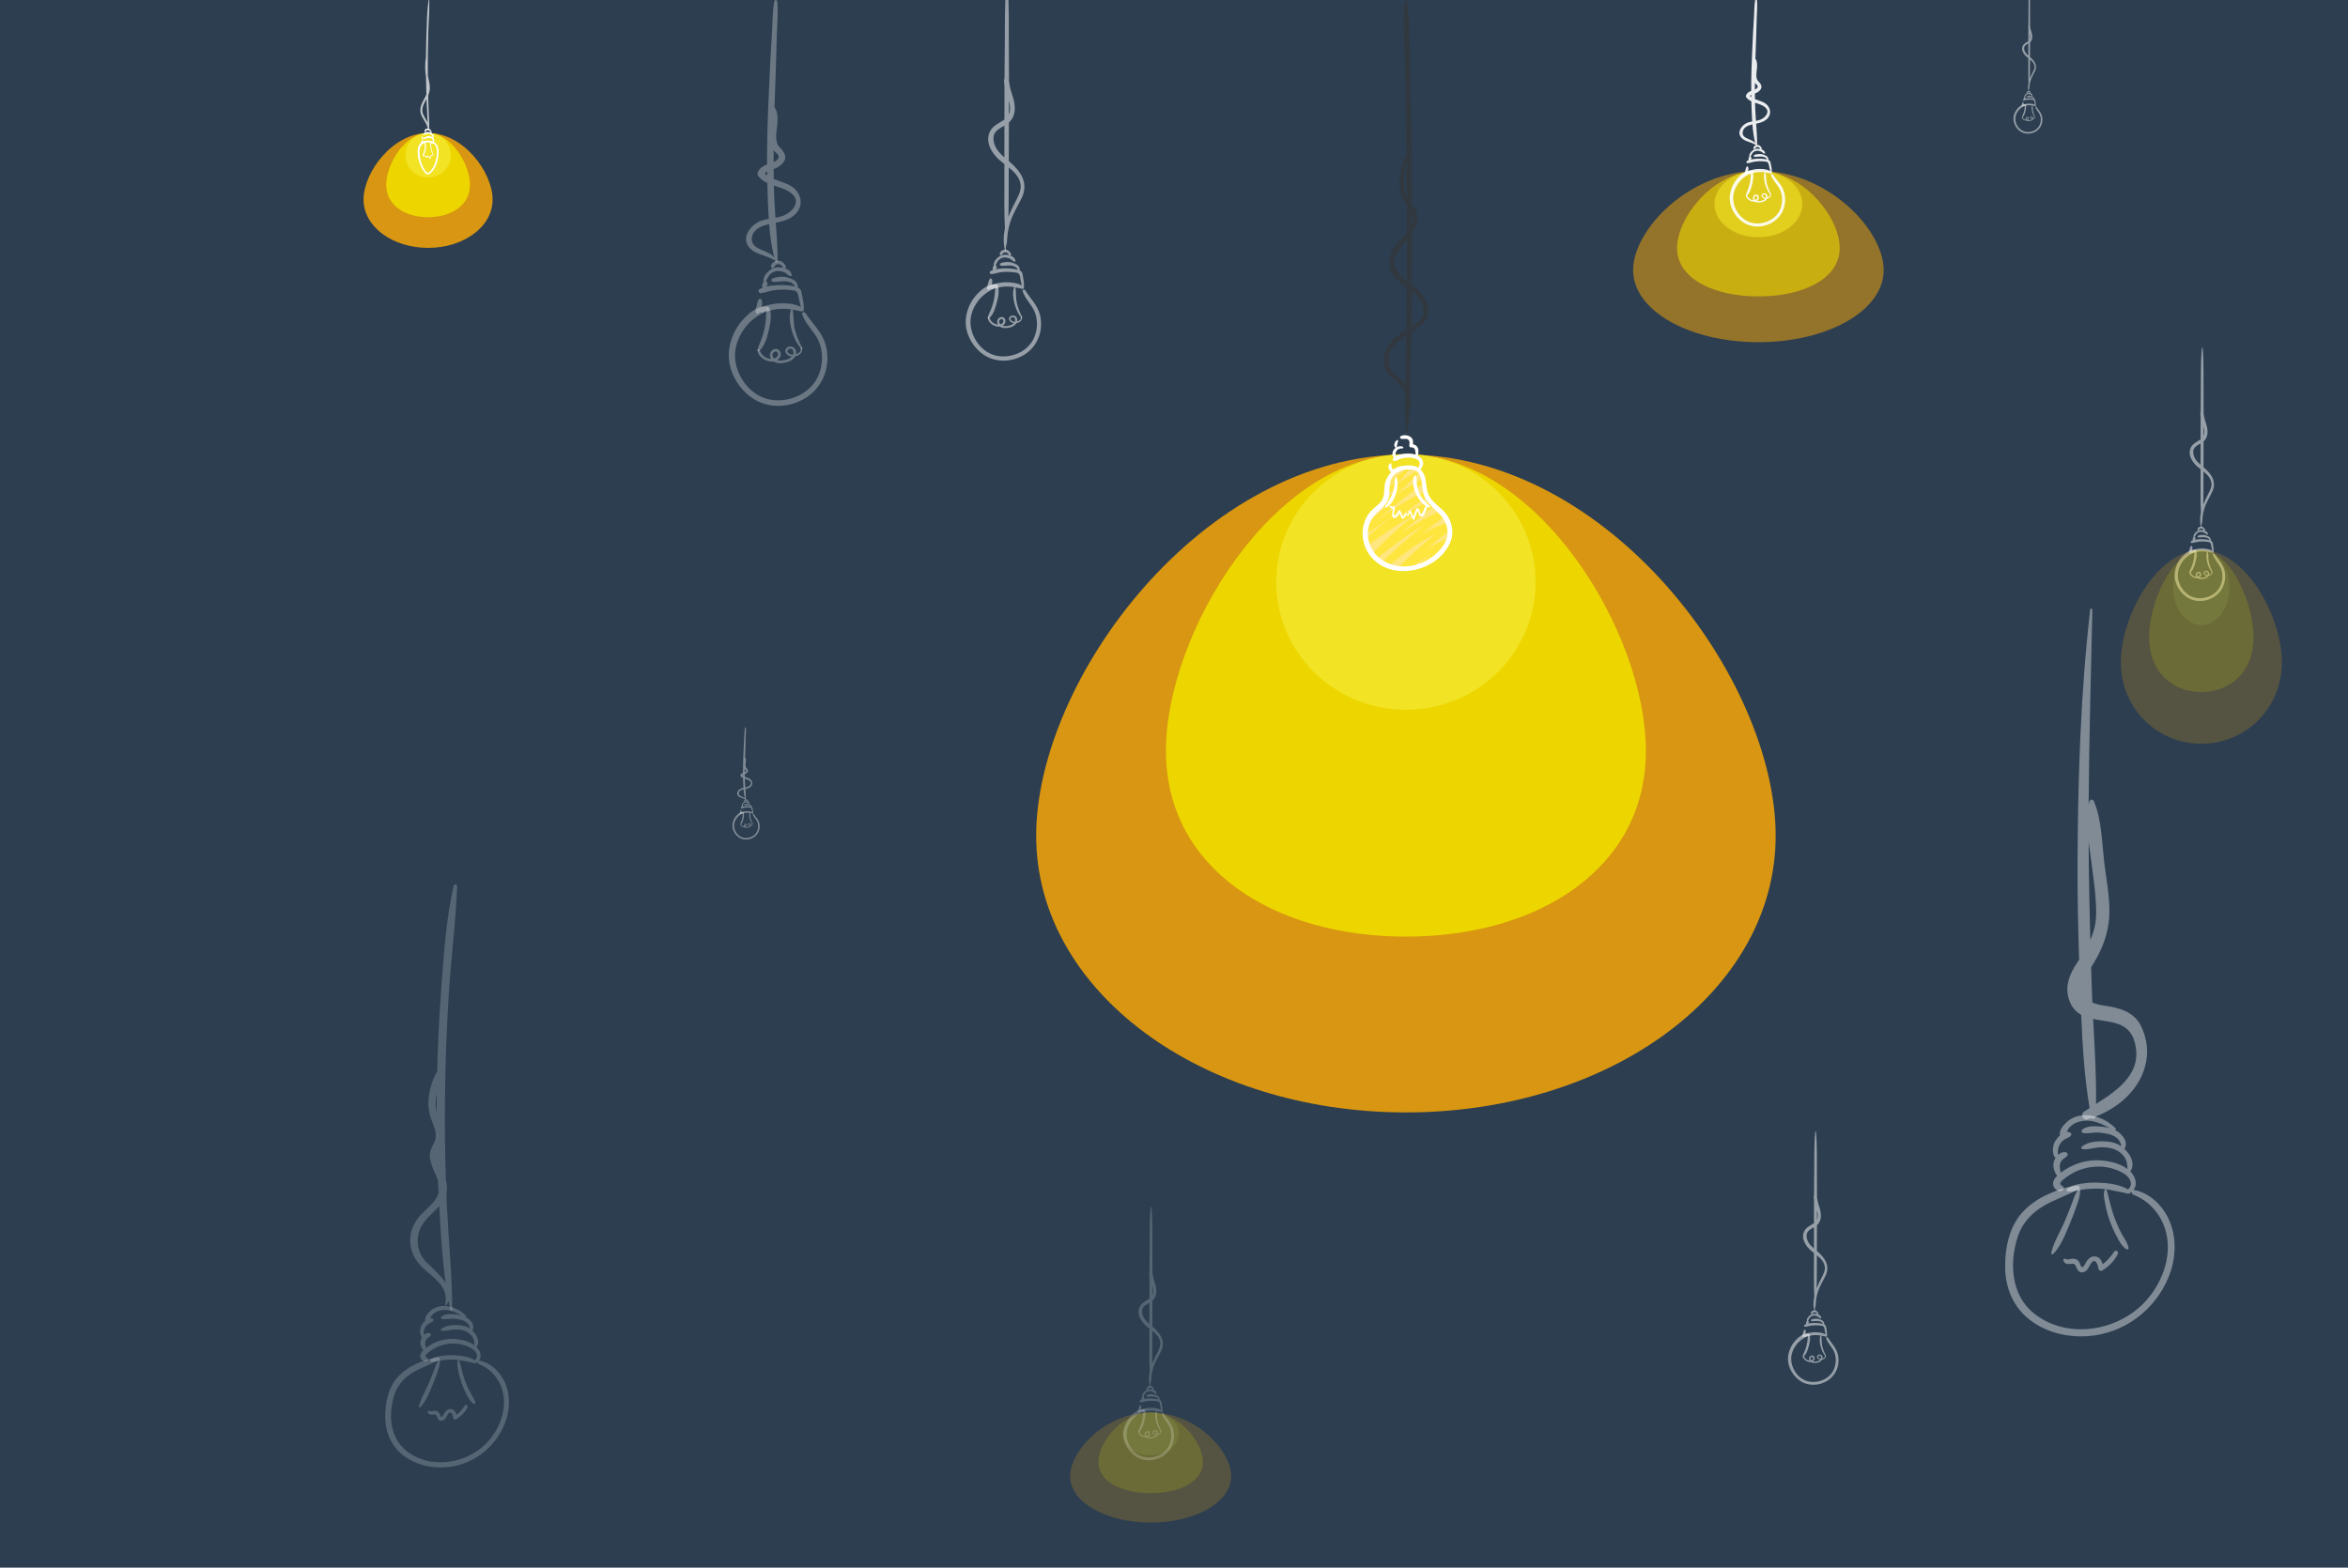 <?xml version="1.0" encoding="utf-8"?>
<!-- Generator: Adobe Illustrator 17.0.0, SVG Export Plug-In . SVG Version: 6.00 Build 0)  -->
<!DOCTYPE svg PUBLIC "-//W3C//DTD SVG 1.1//EN" "http://www.w3.org/Graphics/SVG/1.1/DTD/svg11.dtd">
<svg version="1.1" xmlns="http://www.w3.org/2000/svg" xmlns:xlink="http://www.w3.org/1999/xlink" x="0px" y="0px"
	 width="1040.948px" height="695.184px" viewBox="-372.045 0 1040.948 695.184"
	 enable-background="new -372.045 0 1040.948 695.184" xml:space="preserve">
<g id="Слой_2">
	<rect x="-372.045" y="0" fill="#2C3E50" width="1040.948" height="695.184"/>
</g>
<g id="Слой_1">
	<path fill="#D89612" d="M-153.649,88.507c0,12.051-12.81,21.414-28.612,21.414s-28.612-9.363-28.612-21.414
		s12.81-29.51,28.612-29.51S-153.649,76.456-153.649,88.507z"/>
	<path fill="#EDD600" d="M-163.691,81.932c0,9.099-8.314,14.382-18.569,14.382s-18.569-5.283-18.569-14.382
		s8.314-22.935,18.569-22.935S-163.691,72.833-163.691,81.932z"/>
	<g>
		<path opacity="0.6" fill="#D89612" d="M463.061,119.796c0,17.982-24.869,31.953-55.546,31.953s-55.546-13.971-55.546-31.953
			s24.869-44.034,55.546-44.034S463.061,101.815,463.061,119.796z"/>
		<path opacity="0.6" fill="#EDD600" d="M443.565,109.985c0,13.577-16.14,21.461-36.051,21.461c-19.91,0-36.051-7.884-36.051-21.461
			s16.14-34.223,36.051-34.223C427.425,75.762,443.565,96.408,443.565,109.985z"/>
		<ellipse opacity="0.6" fill="#F2E325" cx="407.515" cy="90.475" rx="19.479" ry="14.766"/>
	</g>
	<g opacity="0.4">
		<path opacity="0.6" fill="#D89612" d="M173.794,654.677c0,11.56-15.987,20.541-35.709,20.541s-35.709-8.982-35.709-20.541
			c0-11.56,15.987-28.308,35.709-28.308S173.794,643.117,173.794,654.677z"/>
		<path opacity="0.6" fill="#EDD600" d="M161.261,648.369c0,8.728-10.376,13.796-23.176,13.796c-12.8,0-23.176-5.068-23.176-13.796
			s10.376-22.001,23.176-22.001C150.885,626.368,161.261,639.641,161.261,648.369z"/>
		<ellipse opacity="0.6" fill="#F2E325" cx="138.085" cy="635.827" rx="12.522" ry="9.493"/>
	</g>
	<path fill="#D89612" d="M415.171,370.635c0,69.042-73.391,122.685-163.923,122.685S87.324,439.677,87.324,370.635
		s73.391-169.073,163.923-169.073S415.171,301.592,415.171,370.635z"/>
	<path fill="#EDD600" d="M357.637,332.962c0,52.13-47.632,82.4-106.39,82.4s-106.39-30.269-106.39-82.4
		s47.632-131.401,106.39-131.401S357.637,280.832,357.637,332.962z"/>
	<ellipse fill="#F2E325" cx="251.247" cy="258.053" rx="57.484" ry="56.696"/>
	<ellipse fill="#F2E325" cx="-182.26" cy="68.857" rx="10.033" ry="9.896"/>
	<polygon fill="#FFFFFF" points="250.728,207.218 255.483,207.596 258.88,211.444 260.303,219.369 265.785,226.105 270.609,232.674 
		270.506,239.769 263.209,248.096 256.606,251.199 246.436,251.793 239.237,248.755 234.284,241.557 233.492,233.303 
		238.511,225.18 242.344,222.406 243.199,215.076 245.907,209.198 	"/>
	<polygon opacity="0.5" fill="#FFCE00" enable-background="new    " points="250.728,207.218 255.483,207.596 258.88,211.444 
		260.303,219.369 265.785,226.105 270.609,232.674 270.506,239.769 263.209,248.096 256.606,251.199 246.436,251.793 
		239.237,248.755 234.284,241.557 233.492,233.303 238.511,225.18 242.344,222.406 243.199,215.076 245.907,209.198 	"/>
	<path opacity="0.5" fill="#FFE600" enable-background="new    " d="M270.609,235.263c-0.051-0.559-0.14-1.121-0.284-1.684
		c-0.154-0.6-0.305-1.206-0.47-1.806c-4.118,1.272-8.015,3.045-11.731,5.165c3.482-2.775,7.034-5.459,10.578-8.119
		c-0.065-0.128-0.131-0.256-0.196-0.383c-0.284-0.275-0.552-0.553-0.784-0.825c-0.275-0.321-0.567-0.701-0.835-1.109
		c-6.215,2.64-11.966,6.004-17.483,9.757c4.76-4.329,9.73-8.424,14.91-12.193c-0.324-0.244-0.625-0.51-0.889-0.785
		c-0.426-0.443-0.75-0.873-1.006-1.322c-5.26,2.178-10.228,4.901-15.024,7.921c4.432-3.417,9.02-6.641,13.642-9.823
		c-0.445-0.738-0.798-1.525-1.074-2.352c-4.729,2.354-9.328,4.889-13.809,7.719c-2.64,1.666-5.189,3.688-7.809,5.581
		c6.674-5.951,13.645-11.542,20.897-16.795c0.003-0.341,0.128-0.595,0.331-0.76c-0.092-0.598-0.145-1.205-0.178-1.816
		c-3.993,2.43-7.982,4.867-11.971,7.304c2.951-2.747,5.899-5.497,8.837-8.258c0.698-0.657-0.215-1.856-1.027-1.331
		c-2.663,1.724-5.326,3.447-7.989,5.171c1.821-1.91,3.577-3.882,5.277-5.922c0.383-0.461-0.135-1.306-0.69-0.894
		c-3.107,2.304-6.176,4.661-9.263,6.993c0.003,0.221,0.001,0.443-0.007,0.667c1.89-1.284,3.784-2.561,5.677-3.84
		c-1.889,1.957-3.845,3.848-5.844,5.692c-0.112,0.829-0.252,1.58-0.351,2.127c-0.026,0.146-0.058,0.285-0.087,0.427
		c2.044-1.296,4.088-2.591,6.133-3.888c-2.297,2.115-4.592,4.23-6.889,6.344c-0.458,1.056-1.059,1.962-1.824,2.74
		c0.257,0.37,0.75,0.585,1.217,0.304c1.536-0.924,3.069-1.854,4.603-2.78c-3.947,3.195-7.808,6.497-11.589,9.886
		c-0.01,0.06-0.022,0.119-0.031,0.178c-0.223,1.396-0.301,2.895-0.467,4.374c4.471-2.269,8.407-5.74,12.56-8.469
		c0.011-0.007,0.022-0.014,0.033-0.021c-4.381,3.363-8.62,6.903-12.616,10.719c0.176,0.954,0.356,1.908,0.558,2.857
		c0.096,0.038,0.189,0.083,0.275,0.145c6.842-4.952,13.777-9.807,21.167-13.862c-6.635,5.433-12.968,11.176-18.933,17.4
		c0.717,0.638,1.442,1.267,2.167,1.895c6.616-5.151,13.401-10.33,20.717-14.499c-6.448,5.11-12.642,10.497-18.47,16.339
		c0.062,0.046,0.125,0.093,0.187,0.139c0.889,0.493,1.765,1.014,2.682,1.461c6.57-5.321,13.268-10.53,20.858-14.138
		c-5.889,4.742-11.614,9.683-16.781,15.197c1.81,0.018,3.617,0.104,5.422,0.213c2.895-2.227,5.851-4.37,8.924-6.314
		c-2.331,1.875-4.575,3.853-6.694,5.972c1.49-0.378,2.958-0.859,4.358-1.491c2.113-0.954,3.973-2.158,5.852-3.378
		c-0.109-0.067-0.23-0.115-0.361-0.134c0.991-0.782,1.999-1.543,3.012-2.297c0.519-0.811,0.989-1.652,1.41-2.473
		c0.42-0.819,0.769-1.622,1.069-2.421c0.034-0.49,0.069-0.98,0.1-1.469c-3.7,1.487-7.196,3.362-10.54,5.499
		C263.5,240.863,267.045,238.049,270.609,235.263z"/>
	<path fill="#FFFFFF" d="M234.29,244.795c8.341,14.013,31.518,9.366,36.85-4.909c1.297-3.472,0.7-7.439-1.13-10.591
		c-1.676-2.888-4.63-4.775-6.878-7.166c-1.35-1.435-2.142-3.028-2.525-4.956c-0.394-1.979-0.391-3.984-0.98-5.93
		c-0.808-2.669-3.954-5.514-6.762-3.781c-0.321,0.198-0.222,0.813,0.208,0.766c5.28-0.577,5.139,5.911,5.673,9.457
		c0.548,3.64,3.036,6.137,5.626,8.519c3.055,2.809,5.403,5.74,5.322,10.11c-0.08,4.348-3.32,8.021-6.603,10.504
		c-6.654,5.032-15.769,6.129-22.787,1.253c-6.37-4.425-8.137-13.923-2.75-19.825c2.31-2.53,5.174-4.079,6.124-7.6
		c0.759-2.813-0.98-9.063,4.283-11.357c1.4-0.61,4.021-2.551,2.511-2.591c-4.991-0.132-8.361,5.417-8.688,8.698
		c-0.206,2.067-0.003,4.192-0.979,6.1c-0.866,1.695-2.632,2.887-4.02,4.123C231.38,230.433,230.67,238.713,234.29,244.795z"/>
	<path fill="#FFFFFF" d="M243.591,207.764c0.253,0.849,0.939,1.725,1.836,1.927c0.15,0.034,0.289,0.006,0.404-0.058
		c0.543,0.01,1.008-0.18,1.562-0.387c0.997-0.375,1.962-0.697,3.007-0.918c2.038-0.432,3.965-0.007,5.992,0.172
		c0.307,0.027,0.512-0.18,0.582-0.433c0.243,0.227,0.668,0.252,0.943-0.117c1.853-2.48,0.823-4.635-1.328-5.814
		c0.062-1.242,0.491-2.388-0.119-3.648c-0.395-0.817-1.25-1.321-2.132-1.495c0.184-1.164,0.11-2.365-0.932-3.15
		c-1.232-0.928-3.053-1.104-4.44-0.441c-0.489,0.234-0.385,1.085,0.154,1.182c0.689,0.123,1.33,0.022,2.028,0.032
		c1.719,0.026,1.895,1.524,1.599,2.852c-0.096,0.433,0.209,0.967,0.707,0.928c2.2-0.173,1.883,1.717,2.126,3.287
		c-0.246-0.089-0.5-0.168-0.761-0.235c-1.776-0.45-3.621-0.369-5.405-0.024c-0.734,0.142-1.947,0.407-2.849,0.912
		c0.108-0.317,0.06-0.724,0.081-1.026c0.118-1.701,1.422-2.532,3.043-2.437c0.499,0.029,0.539-0.678,0.112-0.828
		c-0.949-0.332-1.961-0.15-2.788,0.345c0.351-0.391,0.293-1.003,0.399-1.49c0.116-0.528,0.424-1.069,0.369-1.617
		c-0.009-0.091-0.076-0.194-0.183-0.183c-1.187,0.125-2.139,2.695-1.006,3.38c0.069,0.042,0.151,0.05,0.228,0.033
		c-1.153,0.786-1.878,2.195-1.425,3.633c0.074,0.236,0.307,0.539,0.576,0.602c-0.294,0.265-0.501,0.576-0.558,0.946
		c-0.045,0.293,0.071,0.534,0.361,0.635c0.973,0.339,1.926-0.446,2.821-0.775c1.204-0.441,2.477-0.604,3.751-0.616
		c1.236-0.011,2.522,0.176,3.651,0.696c1.683,0.776,1.525,2.212,0.854,3.693c-0.015,0.033-0.024,0.065-0.035,0.098
		c-0.033-0.032-0.07-0.061-0.113-0.086c-1.854-1.028-4.278-1.098-6.334-0.8c-1.365,0.198-3.711,0.614-4.737,1.846
		c-0.585-0.717-0.902-1.534-0.824-2.514c0.028-0.356-0.482-0.565-0.713-0.295C243.554,206.203,243.351,206.957,243.591,207.764z"/>
	<path fill="#FFFFFF" d="M244.068,224.806c0.337,0.525,0.832,0.77,1.386,0.758c-0.125,0.895-0.242,1.799-0.309,2.695
		c-0.038,0.497,0.001,1.058,0.483,1.34c1.032,0.605,2.127-0.872,2.746-1.995c0.395,0.771,0.8,1.538,1.155,2.328
		c0.109,0.244,0.431,0.22,0.602,0.077c0.587-0.485,1.023-1.054,1.255-1.751c0.186,0.17,0.365,0.346,0.538,0.539
		c0.11,0.122,0.32,0.085,0.398-0.051c0.25-0.435,0.48-0.88,0.706-1.328c0.407,0.941,0.819,1.881,1.205,2.831
		c0.151,0.371,0.618,0.382,0.766,0c0.494-1.276,0.941-2.57,1.399-3.86c0.402,0.482,0.462,1.513,0.757,1.999
		c0.278,0.458,0.757,0.656,1.269,0.631c0.571-0.028,0.866-0.597,1.054-1.052c0.416-1.005,1.032-2.076,1.217-3.171
		c0.36,0.173,0.726,0.28,1.084,0.273c0.184-0.003,0.282-0.194,0.202-0.352c-0.502-0.989-1.783-1.722-2.536-2.552
		c-0.922-1.014-1.637-2.221-2.215-3.458c-0.594-1.27-0.967-2.68-1.129-4.069c-0.137-1.173,0.146-2.65-0.418-3.714
		c-0.094-0.178-0.34-0.191-0.477-0.061c-0.931,0.88-0.815,2.609-0.7,3.775c0.154,1.572,0.603,3.081,1.258,4.513
		c0.621,1.358,1.506,2.58,2.525,3.666c0.45,0.48,1.073,1.117,1.754,1.592c-0.32,0.422-0.517,0.887-0.742,1.398
		c-0.124,0.284-0.971,2.891-1.578,1.896c-0.542-0.889-0.221-1.974-1.429-2.346c-0.228-0.07-0.437,0.082-0.511,0.29
		c-0.406,1.144-0.828,2.284-1.224,3.432c-0.407-0.886-0.801-1.779-1.204-2.666c-0.103-0.227-0.502-0.232-0.604,0
		c-0.255,0.583-0.513,1.165-0.744,1.758c-0.199-0.199-0.387-0.406-0.573-0.627c-0.113-0.133-0.369-0.1-0.445,0.057
		c-0.276,0.576-0.581,1.072-1.007,1.509c-0.431-0.892-0.814-1.808-1.231-2.707c-0.131-0.282-0.631-0.292-0.758,0
		c-0.154,0.354-0.324,0.678-0.525,1.007c0.021-0.035-1.514,1.764-1.566,1.138c-0.089-1.069,0.381-2.362,0.527-3.426
		c0.042-0.304-0.194-0.691-0.558-0.558c-0.513,0.189-0.878,0.061-1.311-0.246C244.261,224.11,243.881,224.515,244.068,224.806z"/>
	<path fill="#FFFFFF" d="M242.656,225.038c2.21-1.459,3.47-3.86,4.27-6.322c0.416-1.279,0.582-2.634,0.642-3.973
		c0.045-1.006,0-2.381-0.694-3.173c-0.062-0.071-0.197-0.054-0.239,0.031c-0.405,0.821-0.306,1.861-0.389,2.758
		c-0.114,1.226-0.358,2.395-0.691,3.579c-0.682,2.421-2.117,4.47-3.411,6.587C241.954,224.839,242.339,225.247,242.656,225.038z"/>
	<path opacity="0.7" fill="#363738" enable-background="new    " d="M253.631,147.462c5.156-3.426,9.732-6.915,6.461-14.202
		c-1.321-2.943-3.725-4.938-6.211-6.859c0.064-7.602,0.101-15.205,0.111-22.807c2.84-4.074,3.52-8.761,0.034-12.804
		c-0.016-0.019-0.03-0.038-0.046-0.056c-0.047-14.218-0.22-28.436-0.483-42.653c-0.147-7.971-0.328-15.943-0.535-23.913
		c-0.108-4.158-0.224-8.317-0.352-12.475c-0.119-3.865-0.216-7.737-1.165-11.49c-0.07-0.278-0.487-0.269-0.54,0.015
		c-1.37,7.393-0.352,15.475-0.173,22.971c0.19,7.971,0.345,15.943,0.474,23.915c0.121,7.462,0.209,14.924,0.276,22.387
		c-0.212-0.139-0.519-0.097-0.643,0.239c-1.999,5.429-3.62,11.812-1.406,17.477c0.543,1.39,1.344,2.505,2.184,3.589
		c0.006,1.382,0.014,2.764,0.019,4.145c0.009,2.747,0.01,5.494,0.013,8.241c-0.274,0.338-0.546,0.655-0.805,0.945
		c-3.515,3.936-7.603,7.611-6.847,13.546c0.559,4.389,4.181,7.338,7.575,9.89c-0.035,5.07-0.079,10.142-0.138,15.212
		c-0.013,1.15-0.031,2.3-0.046,3.451c-4.044,2.495-7.842,5.463-9.487,10.285c-1.753,5.14,0.514,9.375,4.522,12.264
		c2.051,1.478,3.551,3.22,4.497,5.166c-0.183,5.914-0.31,11.869,0.521,17.669c0.02,0.14,0.22,0.189,0.253,0.028
		c0.606-2.987,0.928-6.03,1.113-9.093c0.996-2.488,0.952-5.31,0.261-7.95c0.032-1.97,0.057-3.936,0.113-5.887
		C253.384,161.624,253.521,154.544,253.631,147.462z M251.499,71.07c0.046,5.285,0.076,10.57,0.102,15.854
		C249.514,82.021,250.507,76.631,251.499,71.07z M253.999,95.913c-0.001-0.599-0.006-1.198-0.006-1.797
		c0.008,0.014,0.017,0.028,0.026,0.043c0.943,1.689,0.709,3.544-0.022,5.275C253.996,98.26,254.001,97.086,253.999,95.913z
		 M247.945,121.079c-4.429-5.695,0.006-10.374,3.71-14.605c-0.002,6.048-0.027,12.094-0.064,18.142
		C250.254,123.543,248.983,122.413,247.945,121.079z M254.362,129.684c2.711,2.183,5.277,5.494,4.676,9.308
		c-0.443,2.808-3.103,4.53-5.361,5.865c0-0.023,0.001-0.046,0.001-0.069c0.075-5.167,0.132-10.335,0.18-15.503
		C254.028,129.418,254.197,129.552,254.362,129.684z M247.532,166.911c-2.787-2.078-4.239-4.36-3.906-8.028
		c0.413-4.541,3.94-7.356,7.728-9.91c-0.08,5.903-0.166,11.807-0.242,17.711c-0.015,1.144-0.042,2.293-0.074,3.445
		C250.063,168.87,248.816,167.868,247.532,166.911z"/>
	<path opacity="0.3" fill="#FFFFFF" d="M-38.467,176.565c7.23,4.914,16.922,4.326,24.075-0.393
		c7.725-5.096,10.859-14.741,8.304-23.534c-1.588-5.466-5.854-9.161-8.862-13.802c-0.448-0.691-1.813-0.41-1.497,0.518
		c1.519,4.471,5.42,7.58,7.335,11.87c2.009,4.501,1.933,9.813,0.279,14.394c-3.095,8.569-12.85,13.094-21.515,11.647
		c-8.941-1.493-15.581-10.4-15.829-19.192c-0.127-4.514,1.593-8.865,4.214-12.47c1.325-1.822,2.948-3.371,4.744-4.721
		c1.716-1.29,3.727-2.106,5.328-3.543c0.527-0.473,0.241-1.408-0.489-1.445c-4.145-0.206-8.154,3.379-10.697,6.324
		c-2.939,3.404-4.808,7.459-5.585,11.88C-50.192,162.811-45.613,171.708-38.467,176.565z"/>
	<path opacity="0.3" fill="#FFFFFF" d="M-34.356,133.111c-0.181-0.544-0.989-0.893-1.346-0.267
		c-0.599,1.051-0.754,2.223-1.051,3.381c-0.241,0.94-0.623,1.923,0.048,2.762c0.119,0.149,0.333,0.211,0.516,0.174
		c0.523-0.106,0.868-0.418,1.113-0.82c0.232,0.243,0.583,0.37,1.011,0.305c1.852-0.283,3.621-1.076,5.489-1.398
		c1.977-0.341,3.976-0.367,5.97-0.206c2.086,0.169,4.08,0.814,6.149,1.045c0.517,0.058,0.807-0.408,0.749-0.834
		c0.151-2.565-0.568-5.28-1.042-7.785c-0.197-1.039-0.83-1.637-1.633-2.013c0.158-1.441-0.816-2.935-2.187-3.532
		c-1.375-0.598-3.029-1.21-4.525-1.202c-1.758,0.01-3.187,0.213-4.648,0.918c-0.208,0.1-0.405,0.549-0.333,0.757
		c0.336,0.976,2.804,0.54,4.258,0.396c2.262-0.223,5.368,0.044,6.276,2.273c-0.265-0.064-0.535-0.118-0.803-0.166
		c-2.526-0.451-5.023-0.575-7.581-0.397c-1.33,0.092-2.854,0.239-4.298,0.572c0.042-0.219,0.053-0.267,0.029-0.124
		c0.017-0.063,0.038-0.125,0.062-0.186c0.006-0.018,0.009-0.025,0.013-0.038c0.01-0.011,0.024-0.029,0.05-0.07
		c0.103-0.162,0.203-0.31,0.272-0.493c0.164-0.432-0.021-0.941-0.396-1.195c-0.1-0.068-0.203-0.113-0.306-0.141
		c0.977-2.064,1.707-3.932,4.408-4.577c1.174-0.28,2.458,0.011,3.558,0.421c1.106,0.412,1.793,1.45,2.885,1.811
		c0.245,0.081,0.59-0.091,0.577-0.382c-0.07-1.576-1.346-2.559-2.893-3.079c1.092-0.779-1.014-2.864-1.724-3.166
		c-1.5-0.638-3.818-0.048-4.422,1.632c-0.163,0.454-0.295,1.196,0.301,1.403c0.652,0.227,1.196-0.891,1.554-1.236
		c0.907-0.875,2.203-0.502,2.951,0.345c0.118,0.134,0.277,0.498,0.479,0.784c-1.287-0.284-2.64-0.288-3.584-0.077
		c-2.455,0.549-5.665,3.623-5.112,6.403c-0.633,0.525-0.8,1.706-0.455,2.402c0.014,0.028,0.035,0.047,0.051,0.073
		c-0.482,0.183-0.939,0.396-1.358,0.648c-0.93,0.56-0.462,1.889,0.61,1.764c1.738-0.204,3.447-0.889,5.187-1.19
		c2.099-0.363,4.246-0.415,6.37-0.322c0.888,0.039,1.77,0.15,2.65,0.272c2,0.277,2.099,1.272,2.467,2.967
		c0.319,1.471,0.556,2.998,1.029,4.435c-2.73-1.478-6.275-1.724-9.261-1.645c-1.804,0.048-3.577,0.348-5.321,0.796
		c-0.639,0.164-1.926,0.423-2.829,0.932C-34.149,135.203-34.017,134.127-34.356,133.111z"/>
	<path opacity="0.3" fill="#FFFFFF" d="M-21.091,146.305c0.402,1.541,0.981,3.038,1.669,4.471c0.332,0.693,0.719,1.358,1.112,2.017
		c0.306,0.513,1.418,1.527,1.183,2.141c-0.064,0.167,0.155,0.311,0.286,0.193c0.138-0.125,0.276-0.249,0.415-0.374
		c0.104-0.094,0.138-0.248,0.074-0.375c-1.376-2.721-2.623-5.376-3.322-8.364c-0.661-2.824-0.44-5.688-0.923-8.511
		c-0.073-0.427-0.687-0.445-0.826-0.055C-22.392,140.173-21.8,143.584-21.091,146.305z"/>
	<path opacity="0.3" fill="#FFFFFF" d="M-35.376,155.53c2.413-2.072,3.477-6.133,4.164-9.106c0.696-3.011,1.617-7.37,0.062-10.241
		c-0.174-0.322-0.665-0.31-0.789,0.051c-0.476,1.374-0.448,2.907-0.5,4.348c-0.063,1.741-0.309,3.479-0.669,5.182
		c-0.337,1.595-0.811,3.161-1.362,4.694c-0.559,1.557-1.409,3.045-1.697,4.682C-36.243,155.569-35.665,155.779-35.376,155.53z"/>
	<path opacity="0.3" fill="#FFFFFF" d="M-36.28,155.354c0.349,3.005,4.179,5.446,7.2,4.966c1.621,1.067,3.944,0.807,5.774,0.342
		c1.541-0.392,3.079-1.289,3.795-2.64c1.95-0.367,3.681-1.784,3.01-4.033c-0.07-0.234-0.404-0.168-0.372,0.077
		c0.209,1.591-0.943,2.603-2.295,3.002c0.077-0.379,0.096-0.784,0.04-1.216c-0.267-2.085-2.861-2.994-4.275-1.433
		c-1.424,1.573,0.415,3.332,1.989,3.621c0.139,0.026,0.282,0.044,0.426,0.057c-0.316,0.338-0.704,0.616-1.092,0.839
		c-1.508,0.867-3.763,1.232-5.445,0.809c0.48-0.304,0.907-0.721,1.249-1.273c0.953-1.54-0.075-4.099-2.115-3.734
		c-2.172,0.389-2.926,2.649-1.81,4.43c-0.962-0.041-1.935-0.396-2.716-0.868c-1.246-0.752-1.936-1.949-2.506-3.242
		C-35.644,154.554-36.336,154.866-36.28,155.354z M-20.516,157.261c-0.765-0.004-1.548-0.253-2.109-0.785
		c-0.904-0.858,0.111-1.918,1.093-1.883c1.08,0.039,1.39,1.559,1.197,2.352c-0.026,0.108-0.061,0.213-0.102,0.314
		C-20.463,157.26-20.49,157.261-20.516,157.261z M-28.715,156.045c0.87-0.49,1.608,0.191,1.614,1.076
		c0.006,0.889-0.76,1.445-1.49,1.767c-0.077,0.034-0.154,0.063-0.233,0.09C-29.687,158.114-30.019,156.781-28.715,156.045z"/>
	<path opacity="0.3" fill="#FFFFFF" d="M-18.707,84.897c-2.47-3.363-6.664-3.988-10.314-5.48c-0.025-1.489-0.041-2.978-0.051-4.467
		c0.065-0.02,0.13-0.04,0.194-0.061c1.523-0.489,2.827-1.373,3.894-2.575c2.281-2.57,0.509-5.105-1.447-7.038
		c-2.443-2.413-1.247-7.316-0.989-10.341c0.221-2.587,0.185-5.318-1.249-7.42c0.18-5.859,0.398-11.717,0.601-17.575
		c0.17-4.876,0.305-9.751,0.427-14.628c0.121-4.843,0.64-9.797,0.181-14.627c-0.066-0.695-1.149-1.017-1.298-0.202
		c-0.819,4.482-0.766,9.127-1.031,13.668c-0.284,4.872-0.59,9.742-0.838,14.616c-0.305,6.005-0.583,12.011-0.817,18.019
		c-0.041,0.142-0.048,0.299-0.018,0.463c-0.14,3.64-0.267,7.281-0.363,10.923c-0.129,4.91-0.184,9.823-0.162,14.736
		c-1.705,0.667-3.249,1.6-4.056,3.419c-0.288,0.65-0.248,1.197,0.192,1.76c1.115,1.427,2.489,2.363,3.983,3.073
		c0.049,2.135,0.106,4.269,0.186,6.402c0.118,3.131,0.245,6.316,0.454,9.508c-1.182,0.208-2.347,0.452-3.452,0.836
		c-3.663,1.274-8.16,6.108-6.112,10.415c2.154,4.529,7.929,4.509,11.718,6.928c0.194,0.124,0.4,0.051,0.519-0.098
		c0.061,0.226,0.117,0.454,0.18,0.679c0.167,0.595,1.066,0.51,1.069-0.13c0.022-5.633-0.385-11.279-0.795-16.922
		c2.653-0.53,5.154-1.169,7.451-2.782C-16.82,93.307-15.929,88.678-18.707,84.897z M-27.454,70.824
		c-0.434,0.487-1.018,0.816-1.628,1.069c0-1.779,0.008-3.559,0.024-5.338c0.186,0.254,0.38,0.502,0.584,0.744
		C-27.701,68.213-25.815,68.984-27.454,70.824z M-33.05,76.925c0.316-0.369,0.691-0.659,1.105-0.897
		c0.007,0.613,0.014,1.227,0.023,1.84C-32.317,77.585-32.696,77.275-33.05,76.925z M-38.674,105.113
		c0.702-3.619,4.386-4.993,7.617-5.737c0.399,5.016,1.051,10.018,2.254,14.82C-31.432,110.515-39.809,110.96-38.674,105.113z
		 M-23.832,95.215c-1.373,0.69-2.881,1.061-4.424,1.348c-0.214-2.987-0.415-5.973-0.536-8.954c-0.072-1.773-0.124-3.546-0.168-5.32
		c2.826,0.94,5.769,1.685,8.071,3.702C-17.054,89.351-20.444,93.513-23.832,95.215z"/>
	<path opacity="0.9" fill="#FFFFFF" d="M400.688,98.541c4.063,2.762,9.509,2.431,13.529-0.221c4.341-2.864,6.102-8.283,4.667-13.225
		c-0.892-3.071-3.29-5.148-4.98-7.756c-0.252-0.388-1.019-0.231-0.841,0.291c0.853,2.513,3.046,4.26,4.122,6.67
		c1.129,2.529,1.086,5.514,0.157,8.089c-1.739,4.815-7.221,7.358-12.09,6.545c-5.024-0.839-8.756-5.844-8.895-10.785
		c-0.072-2.537,0.895-4.981,2.368-7.007c0.744-1.024,1.656-1.894,2.666-2.653c0.964-0.725,2.094-1.184,2.994-1.991
		c0.296-0.266,0.135-0.791-0.275-0.812c-2.329-0.116-4.582,1.899-6.011,3.554c-1.652,1.913-2.702,4.191-3.138,6.676
		C394.099,90.812,396.672,95.812,400.688,98.541z"/>
	<path opacity="0.9" fill="#FFFFFF" d="M402.998,74.122c-0.102-0.306-0.556-0.502-0.756-0.15c-0.337,0.591-0.424,1.249-0.59,1.9
		c-0.135,0.528-0.35,1.08,0.027,1.552c0.067,0.084,0.187,0.118,0.29,0.098c0.294-0.06,0.488-0.235,0.625-0.461
		c0.131,0.136,0.328,0.208,0.568,0.171c1.041-0.159,2.035-0.605,3.084-0.786c1.111-0.192,2.234-0.206,3.355-0.116
		c1.172,0.095,2.293,0.458,3.455,0.587c0.29,0.032,0.453-0.229,0.421-0.469c0.085-1.441-0.319-2.967-0.585-4.375
		c-0.11-0.584-0.466-0.92-0.918-1.131c0.089-0.81-0.458-1.649-1.229-1.985c-0.772-0.336-1.702-0.68-2.543-0.675
		c-0.988,0.006-1.791,0.119-2.612,0.516c-0.117,0.056-0.227,0.309-0.187,0.425c0.189,0.549,1.576,0.303,2.393,0.223
		c1.271-0.125,3.016,0.025,3.526,1.277c-0.149-0.036-0.301-0.066-0.451-0.093c-1.42-0.253-2.823-0.323-4.26-0.223
		c-0.747,0.052-1.604,0.134-2.415,0.322c0.023-0.123,0.03-0.15,0.016-0.07c0.01-0.036,0.021-0.07,0.035-0.105
		c0.004-0.01,0.005-0.014,0.007-0.021c0.005-0.006,0.013-0.016,0.028-0.04c0.058-0.091,0.114-0.174,0.153-0.277
		c0.092-0.243-0.012-0.529-0.223-0.671c-0.056-0.038-0.114-0.064-0.172-0.079c0.549-1.16,0.959-2.21,2.477-2.572
		c0.66-0.158,1.381,0.006,2,0.237c0.622,0.231,1.008,0.815,1.621,1.018c0.138,0.046,0.331-0.051,0.324-0.215
		c-0.039-0.886-0.756-1.438-1.626-1.73c0.614-0.438-0.57-1.61-0.969-1.779c-0.843-0.358-2.146-0.027-2.485,0.917
		c-0.092,0.255-0.166,0.672,0.169,0.789c0.367,0.127,0.672-0.5,0.873-0.695c0.51-0.492,1.238-0.282,1.658,0.194
		c0.066,0.075,0.156,0.28,0.269,0.441c-0.723-0.159-1.483-0.162-2.014-0.043c-1.38,0.309-3.183,2.036-2.872,3.598
		c-0.356,0.295-0.45,0.959-0.256,1.35c0.008,0.016,0.02,0.026,0.029,0.041c-0.271,0.103-0.528,0.223-0.763,0.364
		c-0.523,0.315-0.26,1.062,0.343,0.991c0.977-0.115,1.937-0.5,2.915-0.669c1.179-0.204,2.386-0.233,3.579-0.181
		c0.499,0.022,0.995,0.084,1.489,0.153c1.124,0.155,1.18,0.715,1.386,1.667c0.179,0.827,0.312,1.685,0.578,2.492
		c-1.534-0.83-3.526-0.969-5.204-0.924c-1.013,0.027-2.01,0.196-2.99,0.447c-0.359,0.092-1.082,0.238-1.59,0.524
		C403.114,75.298,403.189,74.693,402.998,74.122z"/>
	<path opacity="0.9" fill="#FFFFFF" d="M410.452,81.537c0.226,0.866,0.552,1.707,0.938,2.513c0.187,0.389,0.404,0.763,0.625,1.134
		c0.172,0.288,0.797,0.858,0.665,1.203c-0.036,0.094,0.087,0.175,0.161,0.108c0.078-0.07,0.155-0.14,0.233-0.21
		c0.059-0.053,0.078-0.14,0.042-0.211c-0.773-1.529-1.474-3.021-1.867-4.7c-0.371-1.587-0.248-3.196-0.519-4.783
		c-0.041-0.24-0.386-0.25-0.464-0.031C409.721,78.091,410.054,80.007,410.452,81.537z"/>
	<path opacity="0.9" fill="#FFFFFF" d="M402.425,86.72c1.356-1.164,1.954-3.446,2.34-5.117c0.391-1.692,0.908-4.141,0.035-5.755
		c-0.098-0.181-0.373-0.174-0.444,0.028c-0.268,0.772-0.252,1.634-0.281,2.443c-0.035,0.978-0.174,1.955-0.376,2.912
		c-0.189,0.896-0.456,1.776-0.765,2.638c-0.314,0.875-0.792,1.711-0.953,2.631C401.938,86.743,402.262,86.86,402.425,86.72z"/>
	<path opacity="0.9" fill="#FFFFFF" d="M401.917,86.622c0.196,1.689,2.348,3.06,4.046,2.79c0.911,0.599,2.217,0.454,3.244,0.192
		c0.866-0.22,1.73-0.724,2.133-1.483c1.096-0.206,2.068-1.003,1.691-2.266c-0.039-0.131-0.227-0.094-0.209,0.043
		c0.118,0.894-0.53,1.463-1.29,1.687c0.043-0.213,0.054-0.441,0.023-0.683c-0.15-1.172-1.608-1.682-2.402-0.805
		c-0.8,0.884,0.233,1.873,1.117,2.035c0.078,0.014,0.158,0.025,0.239,0.032c-0.178,0.19-0.395,0.346-0.614,0.471
		c-0.847,0.487-2.114,0.692-3.06,0.454c0.27-0.171,0.51-0.405,0.702-0.715c0.535-0.866-0.042-2.303-1.188-2.098
		c-1.221,0.218-1.644,1.489-1.017,2.49c-0.54-0.023-1.087-0.223-1.526-0.487c-0.7-0.423-1.088-1.095-1.408-1.822
		C402.275,86.172,401.885,86.348,401.917,86.622z M410.775,87.693c-0.43-0.002-0.87-0.142-1.185-0.441
		c-0.508-0.482,0.063-1.078,0.614-1.058c0.607,0.022,0.781,0.876,0.673,1.322c-0.015,0.061-0.034,0.12-0.057,0.176
		C410.805,87.693,410.79,87.693,410.775,87.693z M406.168,87.01c0.489-0.275,0.904,0.107,0.907,0.605
		c0.003,0.5-0.427,0.812-0.838,0.993c-0.043,0.019-0.087,0.035-0.131,0.051C405.622,88.173,405.435,87.423,406.168,87.01z"/>
	<path opacity="0.9" fill="#FFFFFF" d="M411.792,47.029c-1.388-1.89-3.745-2.241-5.796-3.08c-0.014-0.837-0.023-1.673-0.028-2.51
		c0.036-0.011,0.073-0.023,0.109-0.034c0.856-0.275,1.589-0.771,2.188-1.447c1.282-1.444,0.286-2.869-0.813-3.955
		c-1.373-1.356-0.701-4.111-0.556-5.811c0.124-1.454,0.104-2.989-0.702-4.17c0.101-3.292,0.223-6.584,0.338-9.876
		c0.095-2.74,0.171-5.479,0.24-8.22c0.068-2.721,0.36-5.505,0.102-8.219c-0.037-0.391-0.646-0.571-0.729-0.113
		c-0.46,2.518-0.43,5.129-0.579,7.68c-0.16,2.738-0.331,5.474-0.471,8.213c-0.172,3.375-0.328,6.75-0.459,10.126
		c-0.023,0.08-0.027,0.168-0.01,0.26c-0.079,2.046-0.15,4.091-0.204,6.138c-0.072,2.759-0.104,5.52-0.091,8.281
		c-0.958,0.375-1.826,0.899-2.279,1.921c-0.162,0.365-0.14,0.672,0.108,0.989c0.627,0.802,1.399,1.328,2.238,1.727
		c0.027,1.199,0.06,2.399,0.105,3.597c0.066,1.759,0.137,3.549,0.255,5.343c-0.664,0.117-1.319,0.254-1.94,0.47
		c-2.058,0.716-4.586,3.432-3.435,5.853c1.21,2.545,4.456,2.534,6.585,3.893c0.109,0.07,0.225,0.028,0.292-0.055
		c0.034,0.127,0.066,0.255,0.101,0.382c0.094,0.335,0.599,0.287,0.601-0.073c0.013-3.165-0.216-6.338-0.447-9.509
		c1.491-0.298,2.896-0.657,4.187-1.563C412.852,51.755,413.353,49.154,411.792,47.029z M406.877,39.121
		c-0.244,0.274-0.572,0.458-0.915,0.601c0-1,0.005-2,0.014-3c0.104,0.143,0.213,0.282,0.328,0.418
		C406.738,37.654,407.798,38.087,406.877,39.121z M403.732,42.55c0.177-0.207,0.388-0.37,0.621-0.504
		c0.004,0.345,0.008,0.689,0.013,1.034C404.144,42.92,403.931,42.746,403.732,42.55z M400.572,58.389
		c0.395-2.034,2.464-2.806,4.28-3.224c0.224,2.819,0.59,5.629,1.267,8.328C404.641,61.425,399.934,61.675,400.572,58.389z
		 M408.912,52.827c-0.772,0.388-1.619,0.596-2.486,0.757c-0.12-1.679-0.233-3.356-0.301-5.032c-0.041-0.996-0.07-1.993-0.094-2.989
		c1.588,0.528,3.242,0.947,4.535,2.08C412.721,49.532,410.816,51.871,408.912,52.827z"/>
	<path opacity="0.4" fill="#FFFFFF" d="M516.915,562.277c0.139,9.217,3.797,17.695,11.249,23.285
		c7.191,5.396,16.298,7.559,25.19,6.987c16.116-1.035,30.118-11.529,36.105-26.426c3.116-7.755,3.643-16.99,0.282-24.752
		c-2.828-6.529-8.256-12.031-15.328-13.623c-1.397-0.314-1.873,1.603-0.58,2.105c8.406,3.264,14.018,11.106,15.016,19.971
		c1.082,9.608-2.844,19.368-9.086,26.548c-12.203,14.035-35.403,18.048-50.325,5.881c-10.046-8.191-10.744-22.75-6.782-34.293
		c1.986-5.787,6.142-10.107,11.317-13.195c2.406-1.435,4.982-2.528,7.535-3.666c2.725-1.214,5.374-2.352,8.017-3.734
		c0.939-0.491,0.228-1.7-0.663-1.573c-2.137,0.304-4.145,0.595-6.21,1.237c-2.175,0.676-4.285,1.476-6.37,2.392
		c-3.911,1.718-7.589,4.098-10.655,7.078C518.821,543.115,516.777,553.117,516.915,562.277z"/>
	<path opacity="0.4" fill="#FFFFFF" d="M563.3,541.433c0.85,2.412,1.923,4.741,3.112,7.002c1.035,1.966,2.35,4.453,4.326,5.608
		c0.468,0.274,0.982-0.151,0.888-0.656c-0.405-2.181-1.972-4.257-3.021-6.185c-1.212-2.229-2.229-4.564-3.124-6.936
		c-0.862-2.285-1.544-4.65-2.144-7.016c-0.3-1.182-0.579-2.369-0.869-3.553c-0.217-0.89-0.292-1.714-0.964-2.355
		c-0.089-0.085-0.219-0.065-0.288,0.033c-1.082,1.548-0.271,4.635,0.026,6.394C561.687,536.39,562.418,538.93,563.3,541.433z"/>
	<path opacity="0.4" fill="#FFFFFF" d="M538.222,556.098c3.509-3.599,5.401-8.865,7.347-13.418c1.056-2.472,1.996-4.991,2.888-7.526
		c0.833-2.369,1.745-4.848,1.714-7.385c-0.006-0.51-0.635-0.672-0.917-0.268c-1.341,1.925-2.034,4.221-2.851,6.403
		c-0.944,2.522-1.954,5.015-2.995,7.498c-1.953,4.659-4.916,9.224-6.083,14.156C537.204,556.064,537.824,556.507,538.222,556.098z"
		/>
	<path opacity="0.4" fill="#FFFFFF" d="M545.848,560.503c1.439-0.192,1.98-0.075,2.509,1.289c0.278,0.716,0.572,1.379,1.142,1.91
		c1.205,1.12,2.996,0.427,3.867-0.739c0.708-0.948,1.105-2.085,1.846-3.01c1.911-2.385,2.93,1.578,3.099,2.807
		c0.096,0.693,1.034,1.038,1.594,0.689c2.857-1.782,5.531-4.281,6.95-7.384c0.503-1.101-0.918-2.01-1.629-0.982
		c-1.497,2.162-3.052,4.044-5.101,5.578c-0.372-1.427-1.07-2.815-2.535-3.312c-2.269-0.77-3.929,0.788-4.969,2.665
		c-0.433,0.781-1.417,2.937-2.159,1.338c-0.341-0.736-0.527-1.588-1.106-2.193c-0.63-0.659-1.304-0.9-2.203-0.984
		c-1.1-0.103-2.458,0.777-3.499,0.086c-0.448-0.298-1.094,0.171-0.936,0.691C543.176,560.462,544.428,560.693,545.848,560.503z"/>
	<path opacity="0.4" fill="#FFFFFF" d="M539.954,521.423c-1.204,1.194-2.156,2.693-1.676,4.376c0.525,1.839,3.205,3.73,4.473,1.433
		c0.264-0.477-0.001-0.975-0.409-1.242c-0.48-0.314-1.196-0.657-0.927-1.388c0.317-0.86,1.31-1.527,1.987-2.072
		c1.388-1.116,2.931-2.064,4.531-2.842c3.353-1.63,7.04-2.366,10.754-2.339c3.556,0.026,7.113,1.037,10.234,2.708
		c1.616,0.865,2.948,2.071,3.567,3.827c0.391,1.106,0.091,2.246-0.611,3.134c-0.149,0.189-0.33,0.339-0.52,0.476
		c-0.073-0.082-0.162-0.156-0.273-0.217c-3.962-2.188-8.949-2.706-13.397-2.843c-2.395-0.074-4.784,0.135-7.148,0.505
		c-2.129,0.334-4.413,0.767-6.089,2.206c-0.374,0.321-0.41,1.136,0.232,1.197c2.042,0.193,4.022-0.371,6.024-0.711
		c2.161-0.367,4.359-0.503,6.549-0.527c4.517-0.049,8.651,1.153,13.031,1.962c0.024,0.02,0.048,0.039,0.076,0.055
		c1.754,1.005,3.525-1.169,4.119-2.612c0.896-2.174-0.091-4.666-1.506-6.356c-0.188-0.225-0.387-0.44-0.593-0.648
		c0.024-0.027,0.047-0.056,0.068-0.088c2.217-3.346,0.107-7.377-2.679-9.945c2.056-3.205-1.164-6.814-4.033-8.281
		c0.264-0.198,0.359-0.63,0.068-0.919c-3.879-3.841-9.48-6.255-14.972-5.635c-2.41,0.272-4.783,1.298-6.583,2.927
		c-1.39,1.257-3.683,3.861-3.005,5.919c-0.921,0.814-1.694,1.793-2.139,2.531c-1.125,1.866-1.67,5.769,0.111,7.509
		c-0.188,0.302-0.354,0.616-0.492,0.935C537.757,516.698,538.519,519.553,539.954,521.423z M541.442,506.987
		c0.635-0.914,1.595-1.634,2.592-2.108c0.876-0.417,1.631-0.656,2.16-1.507c0.165-0.266,0.071-0.69-0.169-0.879
		c-0.555-0.439-1.16-0.589-1.775-0.541c0.344-0.706,0.691-1.422,1.214-2.011c1.551-1.748,3.833-2.614,6.099-2.897
		c4.316-0.539,8.111,1.325,11.801,3.251c-1.617-0.457-3.306-0.669-4.974-0.783c-2.37-0.162-5.241-0.116-7.23,1.335
		c-0.585,0.427-0.492,1.497,0.314,1.615c1.746,0.256,3.466-0.118,5.212-0.201c1.967-0.094,3.919,0.189,5.835,0.608
		c3.146,0.689,5.506,2.424,5.861,5.481c-0.384-0.269-0.77-0.509-1.149-0.71c-2.432-1.29-5.338-1.597-8.044-1.523
		c-2.843,0.077-6.188,0.561-8.379,2.489c-0.331,0.291-0.081,0.888,0.316,0.954c2.149,0.357,4.228-0.317,6.35-0.62
		c2.339-0.334,4.664-0.22,6.94,0.409c2.182,0.603,4.111,1.947,5.385,3.808c1.119,1.634,1.253,3.397,1.338,5.257
		c-3.621-2.753-8.947-3.746-13.199-3.879c-5.831-0.182-11.624,1.97-16.257,5.429c-0.042,0.031-0.086,0.065-0.129,0.098
		c-0.49-2.389-1.041-4.623,1.388-6.289c0.705-0.484,1.478-0.785,1.692-1.674c0.164-0.682-0.666-1.182-1.229-1.193
		c-1.176-0.024-2.215,0.478-3.051,1.24c-0.028-0.309-0.059-0.619-0.073-0.935C540.215,509.721,540.587,508.217,541.442,506.987z"/>
	<path opacity="0.4" fill="#FFFFFF" d="M577.024,454.783c-3.105-6.117-9.567-7.824-15.265-8.689
		c-2.141-0.325-4.244-0.661-6.194-1.484c-0.086-1.931-0.167-3.861-0.232-5.789c-0.111-3.28-0.212-6.559-0.313-9.838
		c3.803-6.053,6.756-12.13,7.763-19.68c1.117-8.377-0.697-17.043-1.762-25.336c-1.191-9.273-1.139-19.969-4.725-28.574
		c-0.45-1.079-1.703-1.093-2.043,0.083c-0.126,0.435-0.234,0.874-0.336,1.314c0.166-28.799,1.046-57.58,1.65-86.368
		c0.013-0.612-0.89-0.717-0.96-0.106c-4.278,37.257-5.464,74.931-5.604,112.508c-0.053,14.261,0.228,28.531,0.687,42.791
		c-0.288,0.436-0.578,0.872-0.871,1.309c-3.33,4.962-5.751,10.696-3.428,16.86c1.166,3.095,3.008,4.995,5.216,6.233
		c0.592,13.825,1.45,27.795,3.731,41.347c-0.883,0.567-1.733,1.124-2.525,1.672c-1.671,1.156-0.364,3.904,1.432,3.392
		c0.654-0.187,1.311-0.394,1.969-0.616c0.478,0.778,1.694,0.307,1.841-0.671c10.278-4,20.262-12.338,22.425-24.659
		C580.425,465.097,579.434,459.531,577.024,454.783z M553.979,382.621c-0.038-3.113-0.048-6.226-0.064-9.339
		c0.308,2.329,0.656,4.635,0.939,6.878c1.028,8.164,2.373,16.343,2.407,24.6c0.018,4.504-0.998,8.413-2.592,12.053
		C554.363,405.419,554.12,394.025,553.979,382.621z M557.209,489.539c0.158-12.53-0.633-25.116-1.29-37.665
		c7.258,1.549,15.638,0.91,18.288,9.856C578.353,475.73,566.778,483.479,557.209,489.539z"/>
	<path fill="#FFFFFF" d="M-186.862,68.285c0.179,2.81,1.212,5.524,2.799,7.835c0.323,0.47,0.727,0.992,1.309,1.137
		c0.657,0.164,1.227-0.136,1.715-0.559c1.006-0.872,1.727-2.137,2.255-3.341c0.561-1.28,0.869-2.668,1.029-4.052
		c0.155-1.338,0.25-2.857-0.172-4.156c-0.255-0.787-0.701-1.448-1.384-1.922c-0.572-0.397-1.373-0.607-1.977-0.192
		c-0.106,0.073-0.033,0.211,0.067,0.234c0.584,0.137,1.12,0.24,1.619,0.599c0.546,0.393,0.857,1.018,1.034,1.65
		c0.358,1.281,0.211,2.743,0.044,4.044c-0.17,1.322-0.527,2.615-1.074,3.831c-0.264,0.587-0.593,1.14-0.964,1.665
		c-0.399,0.565-0.878,1.194-1.52,1.488c-0.739,0.339-1.289-0.656-1.617-1.15c-0.395-0.594-0.727-1.225-1.024-1.873
		c-0.558-1.219-0.927-2.513-1.142-3.834c-0.223-1.369-0.316-2.862,0.095-4.204c0.186-0.606,0.513-1.142,0.984-1.566
		c0.465-0.418,1.054-0.541,1.612-0.779c0.233-0.099,0.238-0.466-0.009-0.554c-1.153-0.409-2.337,0.617-2.931,1.522
		C-186.917,65.329-186.952,66.878-186.862,68.285z"/>
	<path fill="#FFFFFF" d="M-184.624,62.289c-0.064-0.209-0.351-0.254-0.465-0.061c-0.153,0.259-0.115,0.593-0.104,0.883
		c0.004,0.101,0.012,0.454,0.187,0.435c0.104-0.012,0.161-0.089,0.201-0.18c0.037,0.073,0.114,0.129,0.199,0.134
		c0.367,0.02,0.684-0.091,1.036-0.182c0.487-0.127,0.966-0.177,1.469-0.166c0.934,0.021,1.678,0.489,2.564,0.639
		c0.141,0.024,0.281-0.113,0.195-0.254c-0.111-0.182-0.257-0.334-0.424-0.464c0.03-0.018,0.055-0.044,0.071-0.077
		c0.306-0.665,0.113-1.35-0.33-1.848c0.039,0.001,0.08-0.018,0.105-0.054c0.461-0.658-0.084-1.496-0.712-2
		c0.022-0.011,0.038-0.031,0.037-0.057c-0.053-0.941-0.742-1.998-1.787-2.023c-0.51-0.012-0.931,0.157-1.262,0.551
		c-0.238,0.283-0.346,0.686-0.032,0.947c0.067,0.055,0.144,0.056,0.21,0c0.11-0.092,0.198-0.194,0.254-0.329
		c0.198-0.481,0.637-0.564,1.097-0.451c0.577,0.142,0.971,0.784,1.328,1.245c-0.166-0.117-0.332-0.208-0.483-0.264
		c-1.046-0.39-2.761-0.21-3.348,0.878c-0.046,0.085,0.009,0.228,0.123,0.214c0.941-0.11,1.686-0.683,2.684-0.523
		c0.437,0.07,0.815,0.335,1.116,0.644c0.3,0.308,0.357,0.724,0.54,1.087c-0.183-0.173-0.397-0.317-0.63-0.421
		c-1.113-0.495-2.632-0.125-3.498,0.715c0,0,0,0,0-0.001c-0.13-0.143-0.282-0.161-0.341-0.369c-0.041-0.144,0.013-0.282-0.048-0.426
		c-0.008-0.019-0.031-0.026-0.05-0.029c-0.294-0.034-0.377,0.348-0.358,0.57c0.025,0.29,0.302,0.691,0.629,0.661
		c0.027-0.002,0.052-0.009,0.075-0.017c0.02,0.009,0.042,0.015,0.068,0.013c0.809-0.072,1.521-0.493,2.328-0.579
		c1.037-0.11,2.034,0.571,1.858,1.683c-0.001,0.009-0.001,0.018-0.002,0.027c-0.548-0.288-1.223-0.414-1.778-0.488
		c-0.852-0.113-2.174-0.016-2.788,0.684C-184.614,62.8-184.554,62.518-184.624,62.289z"/>
	<path fill="#FFFFFF" d="M-183.826,66.278c-0.172,1.061-0.733,1.946-1.021,2.962c-0.011,0.039,0.034,0.077,0.07,0.054
		c0.101-0.068,0.195-0.145,0.284-0.227c0.125,0.17,0.321,0.266,0.553,0.283c0.297,0.022,0.631-0.075,0.668,0.346
		c0.011,0.123,0.092,0.157,0.193,0.21c0.343,0.182,0.7-0.699,0.977-0.278c0.231,0.351,0.257,0.73,0.734,0.816
		c0.073,0.013,0.165-0.006,0.201-0.082c0.132-0.283,0.103-0.521,0.088-0.829c-0.022-0.458,1.1-0.414,1.392-0.594
		c0.025-0.016,0.018-0.05-0.008-0.059c-0.001,0-0.001,0-0.002-0.001c-0.362-0.925-0.779-1.787-1-2.764
		c-0.119-0.528-0.173-1.066-0.207-1.606c-0.03-0.478,0.113-1.058-0.056-1.506c-0.029-0.076-0.128-0.097-0.174-0.023
		c-0.234,0.381-0.159,0.912-0.148,1.344c0.014,0.572,0.104,1.141,0.223,1.699c0.204,0.953,0.559,2.007,1.154,2.801
		c-0.389-0.073-0.951-0.038-1.242,0.132c-0.392,0.23-0.21,0.713-0.28,1.081c-0.299-0.203-0.392-0.77-0.75-0.944
		c-0.298-0.145-0.541,0.072-0.673,0.315c-0.146,0.271-0.075,0.102-0.151-0.104c-0.038-0.104-0.116-0.209-0.213-0.266
		c-0.103-0.06-0.226-0.072-0.341-0.048c-0.294,0.061-0.504-0.035-0.749-0.118c0.61-0.702,0.887-1.748,1.025-2.617
		c0.16-1.001,0.227-2.455-0.449-3.292c-0.064-0.079-0.179-0.008-0.184,0.076c-0.029,0.489,0.099,0.987,0.15,1.472
		C-183.699,65.099-183.732,65.697-183.826,66.278z"/>
	<path opacity="0.7" fill="#FFFFFF" d="M-182.154,34.584c-0.083-0.394-0.152-0.787-0.214-1.181c-0.012-1.545-0.018-3.09-0.015-4.635
		c0.003-1.443,0.014-2.886,0.028-4.329c0.011-0.319,0.014-0.639,0.011-0.958c0.033-2.938,0.085-5.875,0.158-8.811
		c0.12-4.812,0.586-9.672,0.466-14.482c-0.005-0.207-0.295-0.269-0.329-0.051c-0.703,4.624-0.72,9.448-0.904,14.13
		c-0.147,3.73-0.226,7.463-0.258,11.196c-0.442,2.606-0.433,5.386-0.062,7.936c0.024,0.162,0.05,0.324,0.078,0.485
		c0.034,2.68,0.094,5.36,0.175,8.039c-0.201,0.477-0.436,0.944-0.684,1.405c-1.132,2.106-2.404,4.17-1.862,6.757
		c0.251,1.2,0.917,2.245,1.527,3.238c0.326,0.53,0.647,1.064,0.94,1.619c0.36,0.681,0.492,1.421,0.752,2.143
		c0.041,0.115,0.175,0.162,0.25,0.091c0.013,0.072,0.023,0.144,0.036,0.216c0.035,0.183,0.261,0.126,0.271-0.042
		c0.143-2.274-0.057-4.563-0.15-6.836c-0.098-2.414-0.178-4.83-0.25-7.245c-0.009-0.301-0.015-0.602-0.023-0.902
		c0.387-0.927,0.635-1.893,0.709-2.941C-181.389,37.805-181.826,36.142-182.154,34.584z M-184.438,50.709
		c-1.057-2.497,0.334-4.742,1.48-6.837c0.077,2.216,0.177,4.43,0.295,6.643c0.071,1.333,0.121,2.678,0.232,4.013
		C-182.999,53.158-183.966,51.823-184.438,50.709z"/>
	<path opacity="0.5" fill="#FFFFFF" d="M63.722,157.08c5.428,3.902,12.848,3.647,18.411,0.184c6.008-3.74,8.597-11.049,6.822-17.822
		c-1.104-4.21-4.291-7.12-6.496-10.728c-0.328-0.537-1.377-0.35-1.155,0.366c1.071,3.448,3.991,5.903,5.368,9.221
		c1.445,3.481,1.28,7.54-0.077,11.009c-2.538,6.488-10.086,9.751-16.681,8.47c-6.804-1.321-11.701-8.263-11.714-14.989
		c-0.007-3.453,1.396-6.744,3.472-9.447c1.049-1.366,2.321-2.517,3.721-3.513c1.337-0.952,2.891-1.535,4.144-2.601
		c0.412-0.351,0.213-1.072-0.345-1.114c-3.165-0.241-6.301,2.418-8.304,4.619c-2.315,2.543-3.826,5.605-4.508,8.969
		C55.036,146.33,58.357,153.223,63.722,157.08z"/>
	<path opacity="0.5" fill="#FFFFFF" d="M67.739,123.946c-0.128-0.419-0.738-0.702-1.023-0.231c-0.479,0.792-0.621,1.684-0.871,2.563
		c-0.203,0.714-0.515,1.457-0.019,2.112c0.088,0.116,0.251,0.168,0.391,0.143c0.402-0.07,0.672-0.302,0.867-0.604
		c0.173,0.19,0.439,0.295,0.767,0.253c1.421-0.179,2.789-0.75,4.224-0.959c1.518-0.221,3.046-0.201,4.568-0.037
		c1.591,0.171,3.103,0.705,4.679,0.922c0.394,0.054,0.625-0.296,0.589-0.622c0.167-1.958-0.328-4.048-0.639-5.972
		c-0.129-0.799-0.601-1.268-1.208-1.572c0.15-1.098-0.564-2.26-1.6-2.744c-1.039-0.485-2.291-0.986-3.435-1.01
		c-1.344-0.028-2.441,0.098-3.571,0.608c-0.161,0.073-0.32,0.412-0.27,0.572c0.237,0.753,2.133,0.469,3.247,0.389
		c1.733-0.125,4.102,0.142,4.751,1.863c-0.202-0.054-0.406-0.101-0.61-0.143c-1.922-0.396-3.828-0.541-5.787-0.456
		c-1.019,0.044-2.187,0.125-3.297,0.351c0.036-0.167,0.045-0.203,0.025-0.094c0.015-0.048,0.032-0.095,0.051-0.141
		c0.005-0.013,0.007-0.019,0.011-0.029c0.008-0.008,0.019-0.022,0.04-0.053c0.082-0.121,0.161-0.233,0.218-0.372
		c0.134-0.327,0.003-0.719-0.279-0.921c-0.075-0.054-0.153-0.091-0.231-0.114c0.788-1.558,1.384-2.971,3.461-3.41
		c0.903-0.191,1.878,0.058,2.712,0.394c0.837,0.337,1.341,1.144,2.169,1.442c0.186,0.067,0.453-0.058,0.449-0.28
		c-0.022-1.206-0.977-1.983-2.15-2.412c0.851-0.574-0.717-2.21-1.254-2.455c-1.134-0.518-2.918-0.113-3.413,1.159
		c-0.134,0.343-0.25,0.908,0.202,1.079c0.494,0.186,0.932-0.657,1.213-0.914c0.711-0.651,1.694-0.339,2.249,0.323
		c0.088,0.105,0.202,0.386,0.35,0.609c-0.978-0.243-2.012-0.273-2.738-0.131c-1.888,0.371-4.403,2.655-4.036,4.791
		c-0.494,0.388-0.646,1.288-0.396,1.827c0.01,0.022,0.026,0.037,0.038,0.057c-0.372,0.13-0.726,0.284-1.051,0.468
		c-0.722,0.41-0.391,1.435,0.431,1.36c1.333-0.121,2.653-0.61,3.989-0.806c1.612-0.236,3.254-0.232,4.875-0.118
		c0.678,0.048,1.35,0.15,2.02,0.261c1.523,0.252,1.579,1.015,1.826,2.317c0.214,1.131,0.364,2.303,0.697,3.411
		c-2.057-1.185-4.762-1.444-7.046-1.444c-1.38,0-2.741,0.194-4.084,0.502c-0.492,0.113-1.481,0.285-2.181,0.655
		C67.855,125.549,67.978,124.73,67.739,123.946z"/>
	<path opacity="0.5" fill="#FFFFFF" d="M77.613,134.299c0.276,1.186,0.689,2.342,1.186,3.451c0.24,0.536,0.522,1.052,0.81,1.564
		c0.224,0.398,1.053,1.196,0.862,1.66c-0.052,0.127,0.112,0.241,0.214,0.153c0.108-0.093,0.216-0.185,0.325-0.278
		c0.082-0.07,0.11-0.187,0.064-0.285c-0.997-2.108-1.897-4.162-2.371-6.46c-0.448-2.172-0.222-4.357-0.534-6.525
		c-0.047-0.328-0.516-0.354-0.63-0.058C76.742,129.585,77.126,132.204,77.613,134.299z"/>
	<path opacity="0.5" fill="#FFFFFF" d="M66.508,141.062c1.886-1.535,2.781-4.618,3.366-6.877c0.593-2.288,1.384-5.601,0.253-7.827
		c-0.127-0.25-0.502-0.25-0.604,0.023c-0.392,1.041-0.401,2.213-0.47,3.314c-0.083,1.329-0.306,2.653-0.616,3.948
		c-0.29,1.212-0.684,2.4-1.135,3.56c-0.459,1.179-1.138,2.299-1.391,3.545C65.845,141.075,66.282,141.247,66.508,141.062z"/>
	<path opacity="0.5" fill="#FFFFFF" d="M65.821,140.91c0.206,2.304,3.085,4.247,5.404,3.941c1.218,0.848,2.999,0.696,4.407,0.378
		c1.186-0.268,2.38-0.923,2.954-1.941c1.498-0.242,2.85-1.29,2.382-3.022c-0.049-0.18-0.305-0.137-0.286,0.051
		c0.128,1.221-0.774,1.971-1.815,2.248c0.067-0.288,0.089-0.598,0.055-0.928c-0.162-1.599-2.127-2.346-3.239-1.182
		c-1.12,1.173,0.25,2.556,1.447,2.808c0.106,0.022,0.215,0.039,0.325,0.052c-0.249,0.252-0.55,0.457-0.852,0.619
		c-1.17,0.632-2.901,0.866-4.179,0.509c0.373-0.223,0.708-0.533,0.98-0.948c0.759-1.158,0.025-3.135-1.541-2.897
		c-1.668,0.253-2.29,1.966-1.473,3.35c-0.734-0.051-1.471-0.342-2.058-0.718c-0.937-0.6-1.441-1.529-1.85-2.529
		C66.323,140.312,65.787,140.536,65.821,140.91z M77.832,142.685c-0.585-0.018-1.178-0.224-1.596-0.642
		c-0.674-0.674,0.124-1.464,0.873-1.417c0.825,0.052,1.031,1.219,0.868,1.822c-0.022,0.082-0.051,0.161-0.084,0.238
		C77.873,142.686,77.852,142.686,77.832,142.685z M71.59,141.591c0.675-0.357,1.225,0.178,1.212,0.855
		c-0.014,0.68-0.61,1.09-1.175,1.321c-0.059,0.024-0.119,0.045-0.18,0.064C70.805,143.152,70.578,142.126,71.59,141.591z"/>
	<path opacity="0.5" fill="#FFFFFF" d="M75.181,71.408c0.019-5.683,0.036-11.365,0.051-17.048c0.059-0.052,0.118-0.105,0.174-0.159
		c2.392-2.293,2.74-5.383,2.236-8.549c-0.28-1.762-0.88-3.44-1.427-5.13c-0.504-1.554-0.74-3.077-0.942-4.626
		c0-4.578-0.014-9.157-0.063-13.734c-0.105-9.816,0.246-19.796-0.594-29.581c-0.03-0.35-0.496-0.323-0.526,0.015
		c-0.847,9.508-0.552,19.205-0.689,28.747c-0.063,4.387-0.095,8.775-0.115,13.163c-0.275,1.094-0.228,2.268-0.013,3.449
		c-0.012,4.04-0.016,8.08-0.02,12.119c-0.001,0.985-0.002,1.971-0.003,2.956c-0.53,0.387-1.108,0.731-1.691,1.059
		c-2.622,1.475-4.806,3.048-5.398,6.212c-0.597,3.192,0.993,6.31,2.943,8.672c1.198,1.451,2.651,2.636,4.133,3.791
		c0,2.012-0.003,4.025-0.001,6.037c0.008,7.502-0.152,15.047,0.237,22.548c-0.708,3.358-0.793,6.817,0.165,10.37
		c0.016,0.06,0.094,0.038,0.099-0.016c0.095-1.098,0.191-2.197,0.299-3.295c0.043,0.101,0.209,0.129,0.224-0.004
		c0.191-1.724,0.34-3.452,0.457-5.183c0.243-1.402,0.542-2.794,0.939-4.165c1.185-4.095,3.481-7.517,5.279-11.318
		C84.194,80.846,80.194,75.659,75.181,71.408z M75.633,49.411c-0.069,0.492-0.206,0.933-0.392,1.336
		c0.006-2.042,0.012-4.084,0.018-6.126C75.66,46.187,75.86,47.794,75.633,49.411z M68.395,61.152
		c0.045-2.933,2.592-4.115,4.852-5.43c-0.005,4.69-0.008,9.38-0.01,14.07C70.61,67.532,68.338,64.884,68.395,61.152z M78.426,88.861
		c-1.242,2.372-2.435,4.808-3.391,7.306c0.135-5.223,0.089-10.458,0.113-15.677c0.01-2.07,0.015-4.139,0.023-6.209
		c0.778,0.624,1.537,1.267,2.24,1.968c1.523,1.517,2.698,3.397,3.001,5.565C80.759,84.297,79.533,86.745,78.426,88.861z"/>
	<path opacity="0.5" fill="#FFFFFF" d="M523.53,58.18c2.083,1.498,4.931,1.4,7.066,0.071c2.306-1.435,3.3-4.241,2.618-6.84
		c-0.424-1.616-1.647-2.733-2.493-4.117c-0.126-0.206-0.529-0.134-0.443,0.14c0.411,1.323,1.532,2.266,2.06,3.539
		c0.555,1.336,0.491,2.894-0.029,4.225c-0.974,2.49-3.871,3.742-6.402,3.251c-2.611-0.507-4.491-3.171-4.496-5.753
		c-0.003-1.325,0.536-2.588,1.333-3.626c0.403-0.524,0.891-0.966,1.428-1.348c0.513-0.365,1.11-0.589,1.59-0.998
		c0.158-0.135,0.082-0.411-0.132-0.428c-1.215-0.092-2.418,0.928-3.187,1.773c-0.889,0.976-1.468,2.151-1.73,3.442
		C520.196,54.054,521.471,56.7,523.53,58.18z"/>
	<path opacity="0.5" fill="#FFFFFF" d="M525.071,45.464c-0.049-0.161-0.283-0.27-0.393-0.089c-0.184,0.304-0.239,0.646-0.334,0.984
		c-0.078,0.274-0.198,0.559-0.007,0.811c0.034,0.045,0.096,0.064,0.15,0.055c0.154-0.027,0.258-0.116,0.333-0.232
		c0.066,0.073,0.168,0.113,0.294,0.097c0.545-0.069,1.07-0.288,1.621-0.368c0.583-0.085,1.169-0.077,1.753-0.014
		c0.611,0.066,1.191,0.27,1.796,0.354c0.151,0.021,0.24-0.113,0.226-0.239c0.064-0.751-0.126-1.553-0.245-2.292
		c-0.05-0.306-0.231-0.487-0.464-0.603c0.058-0.421-0.217-0.867-0.614-1.053c-0.399-0.186-0.879-0.378-1.318-0.387
		c-0.516-0.011-0.937,0.038-1.371,0.233c-0.062,0.028-0.123,0.158-0.104,0.219c0.091,0.289,0.819,0.18,1.246,0.149
		c0.665-0.048,1.574,0.054,1.823,0.715c-0.077-0.021-0.156-0.039-0.234-0.055c-0.738-0.152-1.469-0.208-2.221-0.175
		c-0.391,0.017-0.839,0.048-1.265,0.135c0.014-0.064,0.017-0.078,0.009-0.036c0.006-0.018,0.012-0.037,0.02-0.054
		c0.002-0.005,0.003-0.007,0.004-0.011c0.003-0.003,0.007-0.008,0.015-0.02c0.031-0.047,0.062-0.089,0.084-0.143
		c0.051-0.125,0.001-0.276-0.107-0.354c-0.029-0.021-0.059-0.035-0.089-0.044c0.303-0.598,0.531-1.14,1.328-1.309
		c0.347-0.073,0.721,0.022,1.041,0.151c0.321,0.129,0.515,0.439,0.832,0.554c0.071,0.026,0.174-0.022,0.172-0.108
		c-0.008-0.463-0.375-0.761-0.825-0.926c0.326-0.22-0.275-0.848-0.481-0.942c-0.435-0.199-1.12-0.043-1.31,0.445
		c-0.051,0.132-0.096,0.349,0.078,0.414c0.19,0.072,0.358-0.252,0.466-0.351c0.273-0.25,0.65-0.13,0.863,0.124
		c0.034,0.04,0.077,0.148,0.134,0.234c-0.375-0.093-0.772-0.105-1.051-0.05c-0.725,0.142-1.69,1.019-1.549,1.839
		c-0.19,0.149-0.248,0.494-0.152,0.701c0.004,0.008,0.01,0.014,0.015,0.022c-0.143,0.05-0.279,0.109-0.403,0.18
		c-0.277,0.157-0.15,0.551,0.165,0.522c0.511-0.046,1.018-0.234,1.531-0.309c0.619-0.09,1.249-0.089,1.871-0.045
		c0.26,0.018,0.518,0.058,0.775,0.1c0.585,0.097,0.606,0.389,0.701,0.889c0.082,0.434,0.14,0.884,0.268,1.309
		c-0.79-0.455-1.828-0.554-2.704-0.554c-0.529,0-1.052,0.075-1.567,0.193c-0.189,0.043-0.568,0.109-0.837,0.252
		C525.116,46.079,525.163,45.764,525.071,45.464z"/>
	<path opacity="0.5" fill="#FFFFFF" d="M528.861,49.437c0.106,0.455,0.264,0.899,0.455,1.325c0.092,0.206,0.2,0.404,0.311,0.6
		c0.086,0.153,0.404,0.459,0.331,0.637c-0.02,0.049,0.043,0.092,0.082,0.059c0.042-0.036,0.083-0.071,0.125-0.107
		c0.031-0.027,0.042-0.072,0.025-0.109c-0.383-0.809-0.728-1.597-0.91-2.479c-0.172-0.834-0.085-1.672-0.205-2.504
		c-0.018-0.126-0.198-0.136-0.242-0.022C528.527,47.628,528.674,48.633,528.861,49.437z"/>
	<path opacity="0.5" fill="#FFFFFF" d="M524.599,52.033c0.724-0.589,1.067-1.772,1.292-2.639c0.227-0.878,0.531-2.15,0.097-3.004
		c-0.049-0.096-0.193-0.096-0.232,0.009c-0.15,0.399-0.154,0.849-0.18,1.272c-0.032,0.51-0.118,1.018-0.236,1.515
		c-0.111,0.465-0.262,0.921-0.436,1.366c-0.176,0.452-0.437,0.882-0.534,1.361C524.344,52.037,524.512,52.103,524.599,52.033z"/>
	<path opacity="0.5" fill="#FFFFFF" d="M524.335,51.974c0.079,0.884,1.184,1.63,2.074,1.512c0.467,0.325,1.151,0.267,1.691,0.145
		c0.455-0.103,0.913-0.354,1.134-0.745c0.575-0.093,1.094-0.495,0.914-1.16c-0.019-0.069-0.117-0.052-0.11,0.02
		c0.049,0.468-0.297,0.756-0.697,0.863c0.026-0.111,0.034-0.229,0.021-0.356c-0.062-0.614-0.816-0.9-1.243-0.453
		c-0.43,0.45,0.096,0.981,0.555,1.078c0.041,0.009,0.082,0.015,0.125,0.02c-0.095,0.097-0.211,0.175-0.327,0.238
		c-0.449,0.243-1.113,0.332-1.604,0.195c0.143-0.086,0.272-0.204,0.376-0.364c0.291-0.445,0.01-1.203-0.591-1.112
		c-0.64,0.097-0.879,0.755-0.565,1.286c-0.282-0.02-0.565-0.131-0.79-0.275c-0.36-0.23-0.553-0.587-0.71-0.97
		C524.528,51.744,524.322,51.831,524.335,51.974z M528.945,52.655c-0.224-0.007-0.452-0.086-0.612-0.246
		c-0.258-0.259,0.047-0.562,0.335-0.544c0.317,0.02,0.396,0.468,0.333,0.699c-0.009,0.032-0.019,0.062-0.032,0.091
		C528.96,52.656,528.953,52.656,528.945,52.655z M526.549,52.235c0.259-0.137,0.47,0.068,0.465,0.328
		c-0.005,0.261-0.234,0.418-0.451,0.507c-0.023,0.009-0.046,0.017-0.069,0.025C526.248,52.835,526.161,52.441,526.549,52.235z"/>
	<path opacity="0.5" fill="#FFFFFF" d="M527.927,25.3c0.007-2.181,0.014-4.362,0.019-6.543c0.023-0.02,0.045-0.04,0.067-0.061
		c0.918-0.88,1.052-2.066,0.858-3.281c-0.108-0.676-0.338-1.32-0.548-1.969c-0.193-0.597-0.284-1.181-0.362-1.775
		c0-1.757-0.005-3.514-0.024-5.271c-0.04-3.767,0.094-7.597-0.228-11.353c-0.012-0.134-0.19-0.124-0.202,0.006
		c-0.325,3.649-0.212,7.371-0.264,11.033c-0.024,1.684-0.036,3.368-0.044,5.052c-0.106,0.42-0.088,0.87-0.005,1.324
		c-0.005,1.55-0.006,3.101-0.008,4.651c0,0.378-0.001,0.756-0.001,1.134c-0.203,0.149-0.425,0.281-0.649,0.407
		c-1.006,0.566-1.844,1.17-2.072,2.384c-0.229,1.225,0.381,2.422,1.13,3.328c0.46,0.557,1.017,1.012,1.586,1.455
		c0,0.772-0.001,1.545,0,2.317c0.003,2.879-0.058,5.775,0.091,8.654c-0.272,1.289-0.304,2.616,0.063,3.98
		c0.006,0.023,0.036,0.014,0.038-0.006c0.037-0.421,0.073-0.843,0.115-1.264c0.017,0.039,0.08,0.049,0.086-0.002
		c0.073-0.662,0.131-1.325,0.175-1.989c0.093-0.538,0.208-1.072,0.36-1.599c0.455-1.572,1.336-2.885,2.026-4.344
		C531.386,28.922,529.851,26.932,527.927,25.3z M528.101,16.858c-0.027,0.189-0.079,0.358-0.15,0.513
		c0.002-0.784,0.005-1.567,0.007-2.351C528.111,15.62,528.188,16.237,528.101,16.858z M525.323,21.364
		c0.017-1.126,0.995-1.579,1.862-2.084c-0.002,1.8-0.003,3.6-0.004,5.4C526.173,23.812,525.301,22.796,525.323,21.364z
		 M529.173,31.998c-0.477,0.91-0.934,1.845-1.301,2.804c0.052-2.005,0.034-4.014,0.043-6.017c0.004-0.794,0.006-1.589,0.009-2.383
		c0.298,0.24,0.59,0.486,0.86,0.755c0.585,0.582,1.035,1.304,1.152,2.136C530.068,30.247,529.598,31.186,529.173,31.998z"/>
	<path opacity="0.5" fill="#FFFFFF" d="M425.757,612.19c3.639,2.616,8.613,2.445,12.343,0.123c4.028-2.507,5.764-7.407,4.573-11.948
		c-0.74-2.822-2.876-4.773-4.355-7.192c-0.22-0.36-0.923-0.235-0.774,0.245c0.718,2.312,2.675,3.958,3.599,6.182
		c0.969,2.334,0.858,5.055-0.051,7.38c-1.702,4.349-6.761,6.537-11.183,5.678c-4.562-0.886-7.844-5.539-7.853-10.049
		c-0.004-2.315,0.936-4.521,2.328-6.333c0.703-0.916,1.556-1.687,2.495-2.355c0.897-0.638,1.938-1.029,2.778-1.744
		c0.276-0.235,0.143-0.718-0.231-0.747c-2.122-0.161-4.224,1.621-5.567,3.096c-1.552,1.705-2.565,3.757-3.022,6.013
		C419.934,604.983,422.16,609.604,425.757,612.19z"/>
	<path opacity="0.5" fill="#FFFFFF" d="M428.449,589.977c-0.086-0.281-0.495-0.471-0.686-0.155
		c-0.321,0.531-0.417,1.129-0.584,1.718c-0.136,0.479-0.345,0.977-0.013,1.416c0.059,0.078,0.168,0.113,0.262,0.096
		c0.27-0.047,0.451-0.203,0.581-0.405c0.116,0.128,0.294,0.198,0.514,0.17c0.953-0.12,1.87-0.503,2.831-0.643
		c1.018-0.148,2.042-0.135,3.062-0.025c1.067,0.115,2.08,0.472,3.137,0.618c0.264,0.036,0.419-0.198,0.395-0.417
		c0.112-1.312-0.22-2.713-0.429-4.003c-0.087-0.535-0.403-0.85-0.81-1.054c0.101-0.736-0.378-1.515-1.073-1.839
		c-0.696-0.325-1.536-0.661-2.303-0.677c-0.901-0.018-1.636,0.066-2.394,0.408c-0.108,0.049-0.215,0.276-0.181,0.383
		c0.159,0.505,1.43,0.314,2.177,0.261c1.162-0.084,2.75,0.095,3.185,1.249c-0.135-0.036-0.272-0.068-0.409-0.096
		c-1.288-0.265-2.566-0.362-3.879-0.306c-0.683,0.029-1.466,0.084-2.21,0.235c0.024-0.112,0.03-0.136,0.016-0.063
		c0.01-0.032,0.021-0.064,0.034-0.095c0.004-0.009,0.005-0.013,0.007-0.019c0.005-0.005,0.012-0.015,0.026-0.035
		c0.055-0.081,0.108-0.156,0.146-0.249c0.09-0.219,0.002-0.482-0.187-0.618c-0.05-0.036-0.102-0.061-0.155-0.076
		c0.529-1.045,0.928-1.992,2.32-2.286c0.605-0.128,1.259,0.039,1.818,0.264c0.561,0.226,0.899,0.767,1.454,0.967
		c0.124,0.045,0.303-0.039,0.301-0.188c-0.014-0.809-0.655-1.33-1.441-1.617c0.57-0.385-0.481-1.481-0.841-1.646
		c-0.76-0.347-1.956-0.076-2.288,0.777c-0.09,0.23-0.167,0.609,0.135,0.723c0.331,0.125,0.625-0.44,0.813-0.613
		c0.477-0.436,1.136-0.228,1.508,0.217c0.059,0.07,0.135,0.259,0.235,0.408c-0.656-0.163-1.349-0.183-1.835-0.088
		c-1.266,0.248-2.952,1.78-2.706,3.212c-0.331,0.26-0.433,0.864-0.266,1.225c0.007,0.015,0.017,0.025,0.025,0.038
		c-0.249,0.087-0.487,0.19-0.705,0.314c-0.484,0.275-0.262,0.962,0.289,0.912c0.893-0.081,1.778-0.409,2.674-0.54
		c1.08-0.158,2.182-0.156,3.268-0.079c0.454,0.032,0.905,0.101,1.354,0.175c1.021,0.169,1.059,0.68,1.224,1.554
		c0.144,0.758,0.244,1.544,0.467,2.287c-1.379-0.794-3.193-0.968-4.723-0.968c-0.925,0-1.838,0.13-2.738,0.336
		c-0.33,0.076-0.993,0.191-1.462,0.439C428.527,591.052,428.609,590.503,428.449,589.977z"/>
	<path opacity="0.5" fill="#FFFFFF" d="M435.069,596.918c0.185,0.795,0.462,1.57,0.795,2.314c0.161,0.359,0.35,0.706,0.543,1.049
		c0.15,0.267,0.706,0.802,0.578,1.113c-0.035,0.085,0.075,0.161,0.144,0.103c0.073-0.062,0.145-0.124,0.218-0.186
		c0.055-0.047,0.074-0.125,0.043-0.191c-0.668-1.413-1.272-2.79-1.59-4.331c-0.3-1.456-0.149-2.921-0.358-4.374
		c-0.032-0.22-0.346-0.237-0.422-0.039C434.485,593.758,434.742,595.513,435.069,596.918z"/>
	<path opacity="0.5" fill="#FFFFFF" d="M427.625,601.452c1.264-1.029,1.864-3.096,2.257-4.61c0.397-1.534,0.928-3.755,0.17-5.247
		c-0.085-0.167-0.336-0.168-0.405,0.015c-0.263,0.698-0.269,1.484-0.315,2.221c-0.056,0.891-0.205,1.779-0.413,2.646
		c-0.194,0.813-0.458,1.609-0.761,2.387c-0.308,0.79-0.763,1.542-0.933,2.376C427.18,601.461,427.473,601.576,427.625,601.452z"/>
	<path opacity="0.5" fill="#FFFFFF" d="M427.164,601.35c0.138,1.545,2.068,2.847,3.623,2.642c0.817,0.569,2.01,0.467,2.954,0.253
		c0.795-0.18,1.595-0.619,1.98-1.301c1.004-0.162,1.91-0.865,1.597-2.026c-0.033-0.121-0.205-0.092-0.192,0.034
		c0.086,0.818-0.519,1.321-1.217,1.507c0.045-0.193,0.06-0.401,0.037-0.622c-0.109-1.072-1.426-1.573-2.171-0.792
		c-0.751,0.787,0.168,1.713,0.97,1.882c0.071,0.015,0.144,0.026,0.218,0.035c-0.167,0.169-0.369,0.306-0.571,0.415
		c-0.784,0.424-1.945,0.58-2.801,0.341c0.25-0.149,0.474-0.357,0.657-0.636c0.509-0.777,0.017-2.102-1.033-1.942
		c-1.118,0.17-1.535,1.318-0.987,2.246c-0.492-0.034-0.986-0.229-1.38-0.481c-0.628-0.402-0.966-1.025-1.24-1.695
		C427.5,600.949,427.141,601.099,427.164,601.35z M435.216,602.54c-0.392-0.012-0.79-0.15-1.07-0.43
		c-0.452-0.452,0.083-0.982,0.585-0.95c0.553,0.035,0.691,0.817,0.582,1.222c-0.015,0.055-0.034,0.108-0.056,0.159
		C435.243,602.54,435.229,602.54,435.216,602.54z M431.031,601.806c0.452-0.239,0.821,0.12,0.812,0.573
		c-0.009,0.456-0.409,0.73-0.788,0.885c-0.04,0.016-0.08,0.03-0.121,0.043C430.505,602.853,430.352,602.165,431.031,601.806z"/>
	<path opacity="0.5" fill="#FFFFFF" d="M433.439,554.757c0.013-3.81,0.024-7.619,0.034-11.429c0.039-0.035,0.079-0.07,0.117-0.106
		c1.603-1.537,1.837-3.609,1.499-5.731c-0.188-1.181-0.59-2.306-0.957-3.439c-0.338-1.042-0.496-2.063-0.632-3.101
		c0-3.069-0.009-6.139-0.042-9.207c-0.07-6.581,0.165-13.271-0.398-19.831c-0.02-0.235-0.333-0.216-0.353,0.01
		c-0.568,6.374-0.37,12.875-0.462,19.271c-0.042,2.941-0.064,5.883-0.077,8.825c-0.185,0.733-0.153,1.52-0.009,2.312
		c-0.008,2.708-0.011,5.417-0.013,8.124c-0.001,0.661-0.001,1.321-0.002,1.982c-0.355,0.26-0.743,0.49-1.133,0.71
		c-1.758,0.989-3.222,2.044-3.619,4.165c-0.401,2.14,0.666,4.23,1.973,5.813c0.803,0.972,1.777,1.767,2.77,2.542
		c0,1.349-0.002,2.698,0,4.047c0.006,5.03-0.102,10.087,0.159,15.116c-0.475,2.251-0.532,4.57,0.111,6.952
		c0.011,0.04,0.063,0.025,0.066-0.011c0.064-0.736,0.128-1.473,0.201-2.209c0.029,0.068,0.14,0.086,0.15-0.003
		c0.128-1.156,0.228-2.314,0.306-3.475c0.163-0.94,0.363-1.873,0.629-2.792c0.794-2.745,2.334-5.039,3.539-7.588
		C439.48,561.084,436.799,557.607,433.439,554.757z M433.742,540.01c-0.046,0.33-0.138,0.626-0.263,0.896
		c0.004-1.369,0.008-2.738,0.012-4.107C433.76,537.849,433.894,538.926,433.742,540.01z M428.889,547.881
		c0.03-1.966,1.737-2.759,3.253-3.64c-0.004,3.144-0.005,6.288-0.007,9.432C430.374,552.158,428.851,550.383,428.889,547.881z
		 M435.614,566.457c-0.832,1.59-1.632,3.223-2.273,4.898c0.091-3.502,0.059-7.011,0.076-10.51c0.007-1.387,0.01-2.775,0.015-4.162
		c0.521,0.418,1.03,0.85,1.502,1.319c1.021,1.017,1.809,2.277,2.012,3.73C437.178,563.398,436.356,565.039,435.614,566.457z"/>
	<path opacity="0.2" fill="#FFFFFF" d="M131.145,645.687c3.639,2.616,8.613,2.445,12.343,0.123
		c4.028-2.507,5.764-7.407,4.573-11.948c-0.74-2.822-2.877-4.773-4.355-7.192c-0.22-0.36-0.923-0.235-0.774,0.245
		c0.718,2.312,2.675,3.958,3.599,6.182c0.969,2.334,0.858,5.055-0.051,7.38c-1.702,4.349-6.761,6.537-11.183,5.678
		c-4.562-0.886-7.844-5.539-7.853-10.049c-0.004-2.315,0.936-4.521,2.328-6.333c0.703-0.916,1.556-1.687,2.495-2.355
		c0.897-0.638,1.938-1.029,2.778-1.744c0.276-0.235,0.143-0.718-0.231-0.747c-2.122-0.161-4.224,1.621-5.567,3.096
		c-1.552,1.705-2.565,3.757-3.022,6.013C125.322,638.48,127.548,643.101,131.145,645.687z"/>
	<path opacity="0.2" fill="#FFFFFF" d="M133.838,623.474c-0.086-0.281-0.495-0.471-0.686-0.155
		c-0.321,0.531-0.417,1.129-0.584,1.718c-0.136,0.479-0.345,0.977-0.013,1.416c0.059,0.078,0.168,0.113,0.262,0.096
		c0.269-0.047,0.451-0.203,0.581-0.405c0.116,0.128,0.294,0.198,0.514,0.17c0.953-0.12,1.87-0.503,2.831-0.643
		c1.018-0.148,2.042-0.135,3.062-0.025c1.067,0.115,2.08,0.472,3.137,0.618c0.264,0.036,0.419-0.198,0.395-0.417
		c0.112-1.312-0.22-2.713-0.429-4.003c-0.087-0.535-0.403-0.85-0.81-1.054c0.101-0.736-0.378-1.515-1.073-1.839
		c-0.696-0.325-1.536-0.661-2.303-0.677c-0.901-0.018-1.636,0.066-2.394,0.408c-0.108,0.049-0.215,0.276-0.181,0.383
		c0.159,0.505,1.43,0.314,2.177,0.261c1.162-0.084,2.75,0.095,3.185,1.249c-0.135-0.036-0.272-0.068-0.409-0.096
		c-1.288-0.265-2.566-0.362-3.879-0.306c-0.683,0.029-1.466,0.084-2.21,0.235c0.024-0.112,0.031-0.136,0.016-0.063
		c0.01-0.032,0.021-0.064,0.034-0.095c0.004-0.009,0.005-0.013,0.007-0.019c0.005-0.005,0.012-0.015,0.026-0.035
		c0.055-0.081,0.108-0.156,0.146-0.249c0.09-0.219,0.002-0.482-0.187-0.618c-0.05-0.036-0.102-0.061-0.155-0.076
		c0.529-1.045,0.928-1.992,2.32-2.286c0.605-0.128,1.259,0.039,1.818,0.264c0.561,0.226,0.899,0.767,1.454,0.967
		c0.124,0.045,0.304-0.039,0.301-0.188c-0.014-0.809-0.655-1.33-1.441-1.617c0.57-0.385-0.481-1.481-0.841-1.646
		c-0.76-0.347-1.956-0.076-2.288,0.777c-0.09,0.23-0.167,0.609,0.135,0.723c0.331,0.125,0.625-0.44,0.813-0.612
		c0.477-0.436,1.136-0.228,1.508,0.217c0.059,0.07,0.135,0.259,0.235,0.408c-0.656-0.163-1.349-0.183-1.835-0.088
		c-1.266,0.248-2.952,1.78-2.706,3.212c-0.331,0.26-0.433,0.863-0.266,1.225c0.007,0.015,0.017,0.025,0.025,0.038
		c-0.249,0.087-0.487,0.19-0.705,0.314c-0.484,0.275-0.262,0.962,0.289,0.912c0.893-0.081,1.778-0.409,2.674-0.54
		c1.08-0.158,2.182-0.156,3.268-0.079c0.454,0.032,0.905,0.101,1.354,0.175c1.021,0.169,1.058,0.68,1.224,1.554
		c0.144,0.758,0.244,1.544,0.467,2.287c-1.379-0.794-3.193-0.968-4.723-0.968c-0.925,0-1.838,0.13-2.738,0.336
		c-0.33,0.076-0.993,0.191-1.462,0.439C133.916,624.549,133.998,623.999,133.838,623.474z"/>
	<path opacity="0.2" fill="#FFFFFF" d="M140.457,630.414c0.185,0.795,0.462,1.57,0.795,2.314c0.161,0.359,0.35,0.706,0.543,1.049
		c0.15,0.267,0.706,0.802,0.578,1.113c-0.035,0.085,0.075,0.161,0.144,0.103c0.073-0.062,0.145-0.124,0.218-0.186
		c0.055-0.047,0.074-0.125,0.043-0.191c-0.668-1.413-1.272-2.79-1.59-4.331c-0.3-1.456-0.149-2.921-0.358-4.374
		c-0.032-0.22-0.346-0.237-0.422-0.039C139.873,627.254,140.131,629.01,140.457,630.414z"/>
	<path opacity="0.2" fill="#FFFFFF" d="M133.013,634.949c1.264-1.029,1.864-3.096,2.257-4.61c0.397-1.534,0.928-3.755,0.17-5.247
		c-0.085-0.167-0.336-0.168-0.405,0.015c-0.263,0.698-0.269,1.484-0.315,2.221c-0.056,0.891-0.205,1.779-0.413,2.646
		c-0.194,0.813-0.458,1.609-0.761,2.387c-0.308,0.79-0.763,1.542-0.933,2.376C132.568,634.957,132.861,635.072,133.013,634.949z"/>
	<path opacity="0.2" fill="#FFFFFF" d="M132.552,634.846c0.138,1.545,2.068,2.847,3.623,2.642c0.817,0.568,2.01,0.467,2.954,0.253
		c0.795-0.18,1.595-0.619,1.98-1.301c1.004-0.162,1.91-0.865,1.597-2.026c-0.033-0.121-0.205-0.092-0.192,0.034
		c0.086,0.818-0.519,1.321-1.217,1.507c0.045-0.193,0.06-0.401,0.037-0.622c-0.109-1.072-1.426-1.573-2.171-0.792
		c-0.751,0.787,0.168,1.713,0.97,1.882c0.071,0.015,0.144,0.026,0.218,0.035c-0.167,0.169-0.369,0.306-0.571,0.415
		c-0.784,0.424-1.945,0.58-2.801,0.341c0.25-0.149,0.474-0.357,0.657-0.636c0.509-0.777,0.017-2.102-1.033-1.942
		c-1.118,0.17-1.535,1.318-0.987,2.246c-0.492-0.034-0.986-0.229-1.38-0.481c-0.628-0.402-0.966-1.025-1.24-1.695
		C132.889,634.445,132.53,634.596,132.552,634.846z M140.604,636.036c-0.392-0.012-0.79-0.15-1.07-0.43
		c-0.452-0.452,0.083-0.982,0.585-0.95c0.553,0.035,0.691,0.817,0.582,1.222c-0.015,0.055-0.034,0.108-0.056,0.159
		C140.631,636.037,140.618,636.037,140.604,636.036z M136.419,635.303c0.452-0.239,0.821,0.12,0.812,0.573
		c-0.009,0.456-0.409,0.73-0.788,0.885c-0.04,0.016-0.08,0.03-0.121,0.043C135.893,636.35,135.741,635.662,136.419,635.303z"/>
	<path opacity="0.2" fill="#FFFFFF" d="M138.827,588.253c0.013-3.81,0.024-7.619,0.034-11.429c0.04-0.035,0.079-0.07,0.117-0.106
		c1.603-1.537,1.837-3.609,1.499-5.731c-0.188-1.181-0.59-2.306-0.957-3.439c-0.338-1.042-0.496-2.063-0.632-3.101
		c0-3.069-0.009-6.139-0.042-9.207c-0.07-6.581,0.165-13.271-0.398-19.831c-0.02-0.235-0.333-0.216-0.353,0.01
		c-0.567,6.374-0.37,12.875-0.462,19.271c-0.042,2.941-0.064,5.883-0.077,8.824c-0.185,0.733-0.153,1.52-0.009,2.312
		c-0.008,2.708-0.011,5.417-0.013,8.124c-0.001,0.661-0.001,1.321-0.002,1.982c-0.356,0.26-0.743,0.49-1.133,0.71
		c-1.758,0.989-3.222,2.044-3.619,4.165c-0.401,2.14,0.666,4.23,1.973,5.813c0.803,0.972,1.777,1.767,2.77,2.542
		c0,1.349-0.002,2.698,0,4.047c0.006,5.03-0.102,10.087,0.159,15.116c-0.475,2.251-0.532,4.57,0.111,6.952
		c0.011,0.04,0.063,0.025,0.066-0.011c0.064-0.736,0.128-1.473,0.201-2.209c0.029,0.068,0.14,0.086,0.15-0.003
		c0.128-1.156,0.228-2.314,0.306-3.475c0.163-0.94,0.363-1.873,0.629-2.792c0.794-2.745,2.334-5.039,3.539-7.588
		C144.869,594.581,142.187,591.103,138.827,588.253z M139.13,573.507c-0.046,0.33-0.138,0.626-0.263,0.896
		c0.004-1.369,0.008-2.738,0.012-4.107C139.148,571.345,139.282,572.423,139.13,573.507z M134.278,581.378
		c0.03-1.966,1.737-2.759,3.253-3.64c-0.004,3.144-0.005,6.288-0.007,9.432C135.762,585.655,134.239,583.88,134.278,581.378z
		 M141.002,599.953c-0.832,1.59-1.632,3.223-2.273,4.898c0.091-3.502,0.059-7.011,0.076-10.51c0.007-1.387,0.01-2.775,0.015-4.162
		c0.521,0.418,1.03,0.85,1.502,1.319c1.021,1.017,1.809,2.277,2.012,3.73C142.567,596.894,141.745,598.535,141.002,599.953z"/>
	<path opacity="0.5" fill="#FFFFFF" d="M597.161,264.616c3.639,2.616,8.613,2.445,12.343,0.123
		c4.028-2.507,5.764-7.407,4.573-11.948c-0.74-2.822-2.877-4.773-4.355-7.192c-0.22-0.36-0.923-0.235-0.774,0.245
		c0.718,2.312,2.675,3.958,3.599,6.182c0.969,2.334,0.858,5.055-0.051,7.38c-1.702,4.349-6.761,6.537-11.183,5.678
		c-4.562-0.886-7.844-5.539-7.853-10.049c-0.004-2.315,0.936-4.521,2.328-6.333c0.703-0.916,1.556-1.687,2.495-2.355
		c0.897-0.638,1.938-1.029,2.778-1.744c0.276-0.235,0.143-0.718-0.231-0.747c-2.122-0.161-4.224,1.621-5.567,3.096
		c-1.552,1.705-2.565,3.757-3.022,6.013C591.337,257.409,593.564,262.03,597.161,264.616z"/>
	<path opacity="0.5" fill="#FFFFFF" d="M599.853,242.403c-0.086-0.281-0.495-0.471-0.686-0.155
		c-0.321,0.531-0.417,1.129-0.584,1.718c-0.136,0.479-0.345,0.977-0.013,1.416c0.059,0.078,0.168,0.113,0.262,0.096
		c0.269-0.047,0.451-0.203,0.581-0.405c0.116,0.128,0.294,0.198,0.514,0.17c0.953-0.12,1.87-0.503,2.831-0.643
		c1.018-0.148,2.042-0.135,3.062-0.025c1.067,0.115,2.08,0.472,3.137,0.618c0.264,0.036,0.419-0.198,0.395-0.417
		c0.112-1.312-0.22-2.713-0.429-4.003c-0.087-0.535-0.403-0.85-0.81-1.054c0.101-0.736-0.378-1.515-1.073-1.839
		c-0.696-0.325-1.536-0.661-2.303-0.677c-0.901-0.019-1.636,0.066-2.394,0.408c-0.108,0.049-0.215,0.276-0.181,0.383
		c0.159,0.505,1.43,0.314,2.177,0.261c1.162-0.084,2.75,0.095,3.185,1.249c-0.135-0.036-0.273-0.068-0.409-0.096
		c-1.288-0.265-2.566-0.362-3.88-0.306c-0.683,0.029-1.466,0.084-2.21,0.235c0.024-0.112,0.03-0.136,0.016-0.063
		c0.01-0.032,0.021-0.064,0.034-0.095c0.004-0.009,0.005-0.013,0.007-0.019c0.005-0.005,0.012-0.015,0.026-0.035
		c0.055-0.081,0.108-0.156,0.146-0.249c0.09-0.219,0.002-0.482-0.187-0.618c-0.05-0.036-0.102-0.061-0.155-0.076
		c0.529-1.045,0.928-1.992,2.32-2.286c0.605-0.128,1.259,0.039,1.818,0.264c0.561,0.226,0.899,0.767,1.454,0.967
		c0.124,0.045,0.303-0.039,0.301-0.188c-0.015-0.809-0.655-1.33-1.441-1.617c0.57-0.385-0.481-1.481-0.841-1.646
		c-0.76-0.347-1.956-0.076-2.288,0.777c-0.09,0.23-0.167,0.609,0.135,0.723c0.331,0.125,0.625-0.44,0.813-0.613
		c0.477-0.436,1.136-0.228,1.508,0.217c0.059,0.07,0.135,0.259,0.235,0.408c-0.656-0.163-1.349-0.183-1.835-0.088
		c-1.266,0.248-2.952,1.78-2.706,3.212c-0.331,0.26-0.433,0.864-0.266,1.225c0.007,0.015,0.017,0.025,0.025,0.038
		c-0.249,0.087-0.487,0.19-0.705,0.314c-0.484,0.275-0.262,0.962,0.289,0.912c0.893-0.081,1.778-0.409,2.674-0.54
		c1.08-0.158,2.182-0.156,3.268-0.079c0.454,0.032,0.905,0.101,1.354,0.175c1.021,0.169,1.059,0.68,1.224,1.554
		c0.144,0.758,0.244,1.544,0.467,2.287c-1.379-0.794-3.193-0.968-4.723-0.968c-0.925,0-1.838,0.13-2.738,0.336
		c-0.33,0.076-0.993,0.191-1.462,0.439C599.931,243.478,600.013,242.928,599.853,242.403z"/>
	<path opacity="0.5" fill="#FFFFFF" d="M606.473,249.343c0.185,0.795,0.462,1.57,0.795,2.314c0.161,0.359,0.35,0.706,0.543,1.049
		c0.15,0.267,0.706,0.802,0.578,1.113c-0.035,0.085,0.075,0.161,0.144,0.103c0.073-0.062,0.145-0.124,0.218-0.186
		c0.055-0.047,0.074-0.125,0.043-0.191c-0.668-1.413-1.272-2.79-1.59-4.331c-0.3-1.456-0.149-2.921-0.358-4.374
		c-0.032-0.22-0.346-0.237-0.422-0.039C605.889,246.183,606.146,247.939,606.473,249.343z"/>
	<path opacity="0.5" fill="#FFFFFF" d="M599.028,253.878c1.264-1.029,1.864-3.096,2.257-4.61c0.397-1.534,0.928-3.755,0.17-5.247
		c-0.085-0.167-0.336-0.168-0.405,0.015c-0.263,0.698-0.269,1.484-0.315,2.221c-0.056,0.891-0.205,1.779-0.413,2.646
		c-0.194,0.813-0.458,1.609-0.761,2.387c-0.308,0.79-0.763,1.542-0.933,2.376C598.583,253.886,598.877,254.001,599.028,253.878z"/>
	<path opacity="0.5" fill="#FFFFFF" d="M598.568,253.775c0.138,1.545,2.068,2.847,3.623,2.642c0.817,0.569,2.01,0.467,2.954,0.253
		c0.795-0.18,1.595-0.619,1.98-1.301c1.004-0.162,1.91-0.865,1.597-2.026c-0.033-0.121-0.205-0.092-0.192,0.034
		c0.086,0.818-0.519,1.321-1.217,1.507c0.045-0.193,0.06-0.401,0.037-0.622c-0.109-1.072-1.426-1.573-2.171-0.792
		c-0.751,0.787,0.168,1.713,0.97,1.882c0.071,0.015,0.144,0.026,0.218,0.035c-0.167,0.169-0.369,0.306-0.571,0.415
		c-0.784,0.424-1.945,0.58-2.801,0.341c0.25-0.149,0.474-0.357,0.657-0.636c0.509-0.777,0.017-2.102-1.033-1.942
		c-1.118,0.17-1.535,1.318-0.987,2.246c-0.492-0.034-0.986-0.229-1.38-0.481c-0.628-0.402-0.966-1.025-1.24-1.695
		C598.904,253.374,598.545,253.525,598.568,253.775z M606.62,254.965c-0.392-0.012-0.79-0.15-1.07-0.43
		c-0.452-0.452,0.083-0.982,0.585-0.95c0.553,0.035,0.691,0.817,0.582,1.222c-0.015,0.055-0.034,0.108-0.056,0.159
		C606.647,254.966,606.633,254.966,606.62,254.965z M602.435,254.232c0.452-0.239,0.821,0.12,0.812,0.573
		c-0.009,0.456-0.409,0.73-0.788,0.885c-0.04,0.016-0.08,0.03-0.121,0.043C601.909,255.279,601.756,254.591,602.435,254.232z"/>
	<path opacity="0.5" fill="#FFFFFF" d="M604.843,207.182c0.013-3.81,0.024-7.619,0.034-11.429c0.039-0.035,0.079-0.07,0.117-0.106
		c1.603-1.537,1.837-3.609,1.499-5.731c-0.188-1.181-0.59-2.306-0.957-3.439c-0.338-1.042-0.496-2.063-0.632-3.101
		c0-3.069-0.009-6.139-0.042-9.207c-0.07-6.581,0.165-13.271-0.398-19.831c-0.02-0.235-0.333-0.216-0.353,0.01
		c-0.568,6.374-0.37,12.875-0.462,19.271c-0.042,2.941-0.064,5.883-0.077,8.824c-0.185,0.733-0.153,1.52-0.009,2.312
		c-0.008,2.708-0.011,5.417-0.013,8.124c-0.001,0.661-0.002,1.321-0.002,1.982c-0.355,0.26-0.742,0.49-1.133,0.71
		c-1.758,0.989-3.222,2.044-3.619,4.165c-0.401,2.14,0.666,4.23,1.973,5.813c0.803,0.972,1.777,1.767,2.771,2.542
		c0,1.349-0.002,2.698,0,4.047c0.006,5.03-0.102,10.087,0.159,15.116c-0.475,2.251-0.532,4.57,0.111,6.952
		c0.011,0.04,0.063,0.025,0.066-0.011c0.064-0.736,0.128-1.473,0.201-2.209c0.029,0.068,0.14,0.086,0.15-0.003
		c0.128-1.156,0.228-2.314,0.306-3.475c0.163-0.94,0.363-1.873,0.629-2.792c0.794-2.745,2.334-5.039,3.539-7.588
		C610.884,213.51,608.203,210.032,604.843,207.182z M605.145,192.436c-0.046,0.33-0.138,0.626-0.263,0.896
		c0.004-1.369,0.008-2.738,0.012-4.107C605.163,190.274,605.298,191.352,605.145,192.436z M600.293,200.307
		c0.03-1.966,1.737-2.759,3.253-3.64c-0.004,3.144-0.005,6.288-0.007,9.432C601.778,204.584,600.255,202.809,600.293,200.307z
		 M607.018,218.882c-0.832,1.59-1.632,3.223-2.273,4.898c0.091-3.502,0.059-7.011,0.076-10.51c0.007-1.387,0.01-2.775,0.015-4.162
		c0.521,0.418,1.03,0.85,1.502,1.319c1.021,1.017,1.809,2.277,2.012,3.73C608.582,215.823,607.76,217.464,607.018,218.882z"/>
	<path opacity="0.2" fill="#FFFFFF" d="M-201.251,628.611c0.101,6.729,2.772,12.918,8.212,16.999
		c5.25,3.939,11.898,5.518,18.39,5.101c11.765-0.756,21.987-8.417,26.358-19.292c2.275-5.661,2.66-12.404,0.206-18.069
		c-2.064-4.767-6.027-8.783-11.19-9.945c-1.02-0.23-1.368,1.17-0.424,1.537c6.137,2.383,10.234,8.108,10.962,14.58
		c0.79,7.014-2.076,14.14-6.633,19.381c-8.909,10.246-25.845,13.176-36.739,4.293c-7.334-5.98-7.843-16.609-4.951-25.035
		c1.45-4.224,4.484-7.378,8.262-9.633c1.756-1.048,3.637-1.846,5.501-2.676c1.989-0.886,3.923-1.717,5.853-2.726
		c0.686-0.359,0.167-1.241-0.484-1.148c-1.56,0.222-3.026,0.435-4.533,0.903c-1.588,0.494-3.128,1.078-4.651,1.746
		c-2.855,1.254-5.54,2.991-7.779,5.167C-199.86,614.622-201.352,621.924-201.251,628.611z"/>
	<path opacity="0.2" fill="#FFFFFF" d="M-167.389,613.395c0.62,1.761,1.404,3.461,2.272,5.112c0.755,1.435,1.715,3.251,3.158,4.094
		c0.342,0.2,0.717-0.11,0.649-0.479c-0.295-1.592-1.439-3.108-2.205-4.515c-0.885-1.627-1.627-3.332-2.281-5.064
		c-0.629-1.668-1.127-3.395-1.565-5.122c-0.219-0.863-0.423-1.729-0.634-2.594c-0.159-0.65-0.213-1.251-0.703-1.719
		c-0.065-0.062-0.16-0.048-0.21,0.024c-0.79,1.13-0.198,3.383,0.019,4.668C-168.566,609.713-168.032,611.567-167.389,613.395z"/>
	<path opacity="0.2" fill="#FFFFFF" d="M-185.696,624.101c2.561-2.627,3.943-6.472,5.363-9.796c0.771-1.805,1.457-3.643,2.108-5.494
		c0.608-1.729,1.274-3.539,1.251-5.392c-0.004-0.372-0.464-0.491-0.669-0.196c-0.979,1.405-1.485,3.081-2.081,4.675
		c-0.689,1.841-1.427,3.661-2.187,5.474c-1.426,3.401-3.589,6.734-4.441,10.334C-186.439,624.075-185.987,624.399-185.696,624.101z"
		/>
	<path opacity="0.2" fill="#FFFFFF" d="M-180.129,627.316c1.05-0.14,1.446-0.055,1.832,0.941c0.203,0.523,0.417,1.007,0.834,1.394
		c0.88,0.818,2.187,0.312,2.823-0.539c0.517-0.692,0.807-1.522,1.348-2.197c1.395-1.741,2.139,1.152,2.263,2.049
		c0.07,0.506,0.755,0.758,1.164,0.503c2.086-1.301,4.038-3.125,5.074-5.391c0.367-0.803-0.67-1.468-1.189-0.717
		c-1.093,1.579-2.228,2.953-3.724,4.072c-0.272-1.042-0.781-2.055-1.851-2.418c-1.657-0.562-2.868,0.575-3.628,1.946
		c-0.316,0.57-1.035,2.144-1.576,0.977c-0.249-0.537-0.385-1.159-0.807-1.601c-0.46-0.481-0.952-0.657-1.608-0.718
		c-0.803-0.075-1.795,0.568-2.555,0.063c-0.327-0.217-0.799,0.125-0.683,0.504C-182.08,627.286-181.166,627.454-180.129,627.316z"/>
	<path opacity="0.2" fill="#FFFFFF" d="M-184.432,598.787c-0.879,0.872-1.574,1.966-1.223,3.195c0.383,1.342,2.34,2.723,3.265,1.046
		c0.192-0.349,0-0.711-0.299-0.906c-0.35-0.229-0.873-0.48-0.676-1.013c0.232-0.628,0.956-1.115,1.451-1.512
		c1.013-0.815,2.14-1.507,3.308-2.075c2.448-1.19,5.139-1.727,7.851-1.707c2.596,0.019,5.193,0.757,7.471,1.977
		c1.18,0.631,2.152,1.512,2.604,2.794c0.285,0.807,0.066,1.639-0.446,2.288c-0.109,0.138-0.241,0.247-0.38,0.348
		c-0.053-0.06-0.118-0.114-0.199-0.159c-2.892-1.598-6.533-1.976-9.78-2.076c-1.748-0.054-3.492,0.098-5.218,0.369
		c-1.555,0.244-3.221,0.56-4.445,1.61c-0.273,0.235-0.299,0.829,0.17,0.874c1.491,0.141,2.936-0.271,4.397-0.519
		c1.578-0.268,3.182-0.368,4.781-0.385c3.298-0.035,6.316,0.842,9.513,1.432c0.017,0.014,0.035,0.028,0.055,0.04
		c1.28,0.734,2.573-0.854,3.007-1.907c0.654-1.587-0.067-3.407-1.099-4.64c-0.137-0.164-0.283-0.321-0.433-0.473
		c0.018-0.02,0.035-0.041,0.05-0.064c1.619-2.443,0.078-5.385-1.956-7.26c1.501-2.34-0.85-4.975-2.944-6.045
		c0.193-0.144,0.262-0.46,0.049-0.671c-2.832-2.804-6.921-4.566-10.93-4.114c-1.759,0.199-3.492,0.947-4.806,2.137
		c-1.014,0.918-2.688,2.819-2.193,4.321c-0.672,0.594-1.237,1.309-1.562,1.848c-0.821,1.362-1.219,4.212,0.081,5.482
		c-0.137,0.221-0.258,0.449-0.359,0.682C-186.036,595.337-185.48,597.421-184.432,598.787z M-183.345,588.247
		c0.464-0.667,1.164-1.193,1.892-1.539c0.639-0.304,1.19-0.479,1.577-1.1c0.121-0.194,0.052-0.503-0.124-0.642
		c-0.405-0.321-0.847-0.43-1.296-0.395c0.251-0.515,0.504-1.038,0.886-1.468c1.132-1.276,2.798-1.908,4.452-2.115
		c3.151-0.393,5.921,0.967,8.615,2.373c-1.181-0.333-2.414-0.488-3.631-0.571c-1.731-0.118-3.826-0.085-5.278,0.975
		c-0.427,0.312-0.359,1.093,0.229,1.179c1.274,0.187,2.53-0.086,3.805-0.147c1.436-0.068,2.861,0.138,4.26,0.444
		c2.297,0.503,4.019,1.769,4.279,4.002c-0.281-0.197-0.562-0.371-0.839-0.518c-1.775-0.942-3.897-1.166-5.872-1.112
		c-2.075,0.056-4.517,0.41-6.117,1.817c-0.241,0.212-0.059,0.649,0.231,0.697c1.569,0.26,3.087-0.231,4.636-0.453
		c1.708-0.244,3.405-0.161,5.066,0.299c1.593,0.44,3.001,1.421,3.931,2.78c0.817,1.193,0.915,2.48,0.976,3.838
		c-2.643-2.01-6.532-2.735-9.636-2.832c-4.257-0.133-8.486,1.438-11.868,3.963c-0.031,0.023-0.063,0.048-0.094,0.071
		c-0.358-1.744-0.76-3.375,1.014-4.591c0.515-0.353,1.079-0.573,1.235-1.222c0.12-0.498-0.486-0.863-0.897-0.871
		c-0.859-0.017-1.617,0.349-2.227,0.906c-0.02-0.225-0.043-0.452-0.053-0.683C-184.241,590.244-183.969,589.145-183.345,588.247z"/>
	<path opacity="0.2" fill="#FFFFFF" d="M-174.772,487.565c0.138-15.806,0.741-31.62,1.734-47.395
		c0.989-15.713,3.139-31.465,3.643-47.189c0.029-0.898-1.36-1.054-1.555-0.186c-3.354,14.963-4.37,30.811-5.505,46.078
		c-0.899,12.094-1.479,24.201-1.773,36.321c-2.418,3.957-3.529,8.479-3.883,13.129c-0.192,2.523,0.28,5.058,1.039,7.45
		c0.939,2.959,2.652,5.68,2.147,8.913c-0.351,2.245-2.039,4.157-2.467,6.446c-0.339,1.813,0.121,3.699,0.678,5.412
		c0.808,2.487,2.126,4.76,2.877,7.065c0.073,1.832,0.152,3.664,0.237,5.495c-0.188,0.621-0.461,1.256-0.838,1.908
		c-2.107,3.649-5.969,6.059-8.461,9.432c-2.55,3.451-3.821,7.747-3.135,12.041c0.773,4.845,3.431,8.148,7.079,11.25
		c4.664,3.965,9.922,7.936,8.204,14.869c-0.063,0.253,0.281,0.481,0.462,0.26c0.499-0.606,0.871-1.218,1.147-1.831
		c0.251,1.347,0.513,2.691,0.798,4.029c0.101,0.475,0.824,0.338,0.822-0.125c-0.072-15.314-1.651-30.652-2.378-45.95
		c-0.089-1.869-0.17-3.738-0.245-5.608c0.47-1.995,0.326-4.083-0.223-6.123C-174.754,511.364-174.876,499.461-174.772,487.565z
		 M-178.402,484.975c-0.005,0.43-0.013,0.861-0.018,1.291c-0.023,2.265-0.031,4.529-0.032,6.793
		C-179.155,490.348-178.944,487.655-178.402,484.975z M-183.259,559.446c-4.356-4.598-4.768-11.456-1.315-16.661
		c1.985-2.992,4.879-5.233,7.26-7.92c0.594,11.3,1.261,22.763,2.846,34.03C-176.884,565.192-180.995,561.836-183.259,559.446z"/>
	<g opacity="0.4">
		<path opacity="0.6" fill="#D89612" d="M639.593,293.704c0,20.335-15.987,36.135-35.709,36.135s-35.709-15.8-35.709-36.135
			s15.987-49.798,35.709-49.798C623.606,243.906,639.593,273.369,639.593,293.704z"/>
		<path opacity="0.6" fill="#EDD600" d="M627.06,282.609c0,15.354-10.376,24.27-23.176,24.27s-23.176-8.915-23.176-24.27
			s10.376-38.702,23.176-38.702S627.06,267.254,627.06,282.609z"/>
		<ellipse opacity="0.6" fill="#F2E325" cx="603.884" cy="260.545" rx="12.522" ry="16.699"/>
	</g>
	<path opacity="0.4" fill="#FFFFFF" d="M-44.449,371.376c1.999,1.359,4.679,1.196,6.656-0.109c2.136-1.409,3.002-4.076,2.296-6.507
		c-0.439-1.511-1.619-2.533-2.45-3.816c-0.124-0.191-0.501-0.113-0.414,0.143c0.42,1.236,1.499,2.096,2.028,3.282
		c0.555,1.244,0.535,2.713,0.077,3.98c-0.856,2.369-3.553,3.62-5.949,3.22c-2.472-0.413-4.308-2.875-4.377-5.306
		c-0.035-1.248,0.441-2.451,1.165-3.448c0.366-0.504,0.815-0.932,1.312-1.305c0.474-0.357,1.03-0.582,1.473-0.98
		c0.146-0.131,0.067-0.389-0.135-0.399c-1.146-0.057-2.254,0.934-2.958,1.748c-0.813,0.941-1.329,2.062-1.544,3.285
		C-47.691,367.573-46.425,370.033-44.449,371.376z"/>
	<path opacity="0.4" fill="#FFFFFF" d="M-43.313,359.361c-0.05-0.15-0.273-0.247-0.372-0.074c-0.166,0.291-0.209,0.615-0.291,0.935
		c-0.067,0.26-0.172,0.532,0.013,0.764c0.033,0.041,0.092,0.058,0.143,0.048c0.145-0.029,0.24-0.116,0.308-0.227
		c0.064,0.067,0.161,0.102,0.28,0.084c0.512-0.078,1.001-0.298,1.518-0.387c0.547-0.094,1.099-0.102,1.651-0.057
		c0.577,0.047,1.128,0.225,1.7,0.289c0.143,0.016,0.223-0.113,0.207-0.231c0.042-0.709-0.157-1.46-0.288-2.152
		c-0.054-0.287-0.229-0.453-0.452-0.557c0.044-0.398-0.225-0.812-0.605-0.976c-0.38-0.165-0.838-0.335-1.251-0.332
		c-0.486,0.003-0.881,0.059-1.285,0.254c-0.057,0.028-0.112,0.152-0.092,0.209c0.093,0.27,0.775,0.149,1.177,0.11
		c0.625-0.062,1.484,0.012,1.735,0.628c-0.073-0.018-0.148-0.033-0.222-0.046c-0.698-0.125-1.389-0.159-2.096-0.11
		c-0.368,0.026-0.789,0.066-1.188,0.158c0.012-0.061,0.015-0.074,0.008-0.034c0.005-0.017,0.011-0.035,0.017-0.052
		c0.002-0.005,0.002-0.007,0.004-0.01c0.003-0.003,0.007-0.008,0.014-0.019c0.028-0.045,0.056-0.086,0.075-0.136
		c0.045-0.119-0.006-0.26-0.11-0.33c-0.028-0.019-0.056-0.031-0.085-0.039c0.27-0.571,0.472-1.087,1.219-1.265
		c0.325-0.078,0.679,0.003,0.984,0.116c0.306,0.114,0.496,0.401,0.798,0.501c0.068,0.022,0.163-0.025,0.16-0.106
		c-0.019-0.436-0.372-0.708-0.8-0.851c0.302-0.215-0.28-0.792-0.477-0.875c-0.415-0.176-1.056-0.013-1.223,0.451
		c-0.045,0.125-0.082,0.331,0.083,0.388c0.18,0.063,0.331-0.246,0.43-0.342c0.251-0.242,0.609-0.139,0.816,0.095
		c0.033,0.037,0.077,0.138,0.132,0.217c-0.356-0.078-0.73-0.08-0.991-0.021c-0.679,0.152-1.566,1.002-1.413,1.77
		c-0.175,0.145-0.221,0.472-0.126,0.664c0.004,0.008,0.01,0.013,0.014,0.02c-0.133,0.051-0.26,0.109-0.375,0.179
		c-0.257,0.155-0.128,0.522,0.169,0.488c0.481-0.056,0.953-0.246,1.434-0.329c0.58-0.1,1.174-0.115,1.761-0.089
		c0.245,0.011,0.489,0.042,0.733,0.075c0.553,0.076,0.58,0.352,0.682,0.82c0.088,0.407,0.154,0.829,0.284,1.226
		c-0.755-0.409-1.735-0.477-2.56-0.455c-0.499,0.013-0.989,0.096-1.471,0.22c-0.177,0.045-0.532,0.117-0.782,0.258
		C-43.255,359.94-43.219,359.642-43.313,359.361z"/>
	<path opacity="0.4" fill="#FFFFFF" d="M-39.645,363.009c0.111,0.426,0.271,0.84,0.462,1.236c0.092,0.192,0.199,0.375,0.308,0.558
		c0.085,0.142,0.392,0.422,0.327,0.592c-0.018,0.046,0.043,0.086,0.079,0.053c0.038-0.034,0.076-0.069,0.115-0.103
		c0.029-0.026,0.038-0.069,0.02-0.104c-0.38-0.752-0.725-1.486-0.919-2.313c-0.183-0.781-0.122-1.573-0.255-2.353
		c-0.02-0.118-0.19-0.123-0.228-0.015C-40.005,361.314-39.841,362.257-39.645,363.009z"/>
	<path opacity="0.4" fill="#FFFFFF" d="M-43.594,365.56c0.667-0.573,0.961-1.696,1.151-2.518c0.192-0.833,0.447-2.038,0.017-2.832
		c-0.048-0.089-0.184-0.086-0.218,0.014c-0.132,0.38-0.124,0.804-0.138,1.202c-0.017,0.481-0.086,0.962-0.185,1.433
		c-0.093,0.441-0.224,0.874-0.376,1.298c-0.155,0.431-0.39,0.842-0.469,1.295C-43.834,365.571-43.674,365.629-43.594,365.56z"/>
	<path opacity="0.4" fill="#FFFFFF" d="M-43.844,365.511c0.096,0.831,1.155,1.506,1.991,1.373c0.448,0.295,1.091,0.223,1.596,0.095
		c0.426-0.108,0.851-0.356,1.049-0.73c0.539-0.102,1.018-0.493,0.832-1.115c-0.019-0.065-0.112-0.046-0.103,0.021
		c0.058,0.44-0.261,0.72-0.635,0.83c0.021-0.105,0.026-0.217,0.011-0.336c-0.074-0.577-0.791-0.828-1.182-0.396
		c-0.394,0.435,0.115,0.921,0.55,1.001c0.039,0.007,0.078,0.012,0.118,0.016c-0.087,0.093-0.195,0.17-0.302,0.232
		c-0.417,0.24-1.04,0.341-1.506,0.224c0.133-0.084,0.251-0.199,0.345-0.352c0.263-0.426-0.021-1.133-0.585-1.032
		c-0.601,0.107-0.809,0.733-0.501,1.225c-0.266-0.011-0.535-0.11-0.751-0.24c-0.344-0.208-0.535-0.539-0.693-0.896
		C-43.669,365.29-43.86,365.377-43.844,365.511z M-39.486,366.039c-0.212-0.001-0.428-0.07-0.583-0.217
		c-0.25-0.237,0.031-0.53,0.302-0.521c0.299,0.011,0.384,0.431,0.331,0.65c-0.007,0.03-0.017,0.059-0.028,0.087
		C-39.471,366.038-39.479,366.039-39.486,366.039z M-41.753,365.703c0.241-0.136,0.445,0.053,0.446,0.298
		c0.002,0.246-0.21,0.4-0.412,0.489c-0.021,0.009-0.043,0.017-0.064,0.025C-42.022,366.274-42.113,365.906-41.753,365.703z"/>
	<path opacity="0.4" fill="#FFFFFF" d="M-38.986,346.031c-0.683-0.93-1.843-1.103-2.852-1.515c-0.007-0.412-0.011-0.823-0.014-1.235
		c0.018-0.006,0.036-0.011,0.054-0.017c0.421-0.135,0.782-0.38,1.077-0.712c0.631-0.711,0.141-1.411-0.4-1.946
		c-0.675-0.667-0.345-2.023-0.273-2.859c0.061-0.715,0.051-1.47-0.345-2.052c0.05-1.62,0.11-3.24,0.166-4.859
		c0.047-1.348,0.084-2.696,0.118-4.044c0.033-1.339,0.177-2.709,0.05-4.044c-0.018-0.192-0.318-0.281-0.359-0.056
		c-0.226,1.239-0.212,2.524-0.285,3.779c-0.079,1.347-0.163,2.693-0.232,4.041c-0.084,1.66-0.161,3.321-0.226,4.982
		c-0.011,0.039-0.013,0.083-0.005,0.128c-0.039,1.006-0.074,2.013-0.1,3.02c-0.036,1.357-0.051,2.716-0.045,4.074
		c-0.471,0.184-0.898,0.442-1.122,0.945c-0.08,0.18-0.069,0.331,0.053,0.487c0.308,0.395,0.688,0.653,1.101,0.85
		c0.013,0.59,0.029,1.18,0.051,1.77c0.032,0.866,0.068,1.746,0.125,2.629c-0.327,0.057-0.649,0.125-0.954,0.231
		c-1.013,0.352-2.256,1.689-1.69,2.88c0.595,1.252,2.192,1.247,3.24,1.915c0.054,0.034,0.111,0.014,0.143-0.027
		c0.017,0.063,0.032,0.126,0.05,0.188c0.046,0.165,0.295,0.141,0.296-0.036c0.006-1.557-0.106-3.119-0.22-4.679
		c0.733-0.146,1.425-0.323,2.06-0.769C-38.464,348.356-38.218,347.076-38.986,346.031z M-41.404,342.14
		c-0.12,0.135-0.282,0.225-0.45,0.296c0-0.492,0.002-0.984,0.007-1.476c0.051,0.07,0.105,0.139,0.161,0.206
		C-41.473,341.418-40.951,341.631-41.404,342.14z M-42.951,343.827c0.087-0.102,0.191-0.182,0.306-0.248
		c0.002,0.17,0.004,0.339,0.006,0.509C-42.749,344.009-42.853,343.923-42.951,343.827z M-44.506,351.62
		c0.194-1.001,1.213-1.381,2.106-1.586c0.11,1.387,0.29,2.77,0.623,4.097C-42.504,353.114-44.82,353.237-44.506,351.62z
		 M-40.403,348.884c-0.38,0.191-0.797,0.293-1.223,0.373c-0.059-0.826-0.115-1.651-0.148-2.476c-0.02-0.49-0.034-0.98-0.046-1.471
		c0.781,0.26,1.595,0.466,2.231,1.023C-38.529,347.262-39.466,348.413-40.403,348.884z"/>
</g>
</svg>
